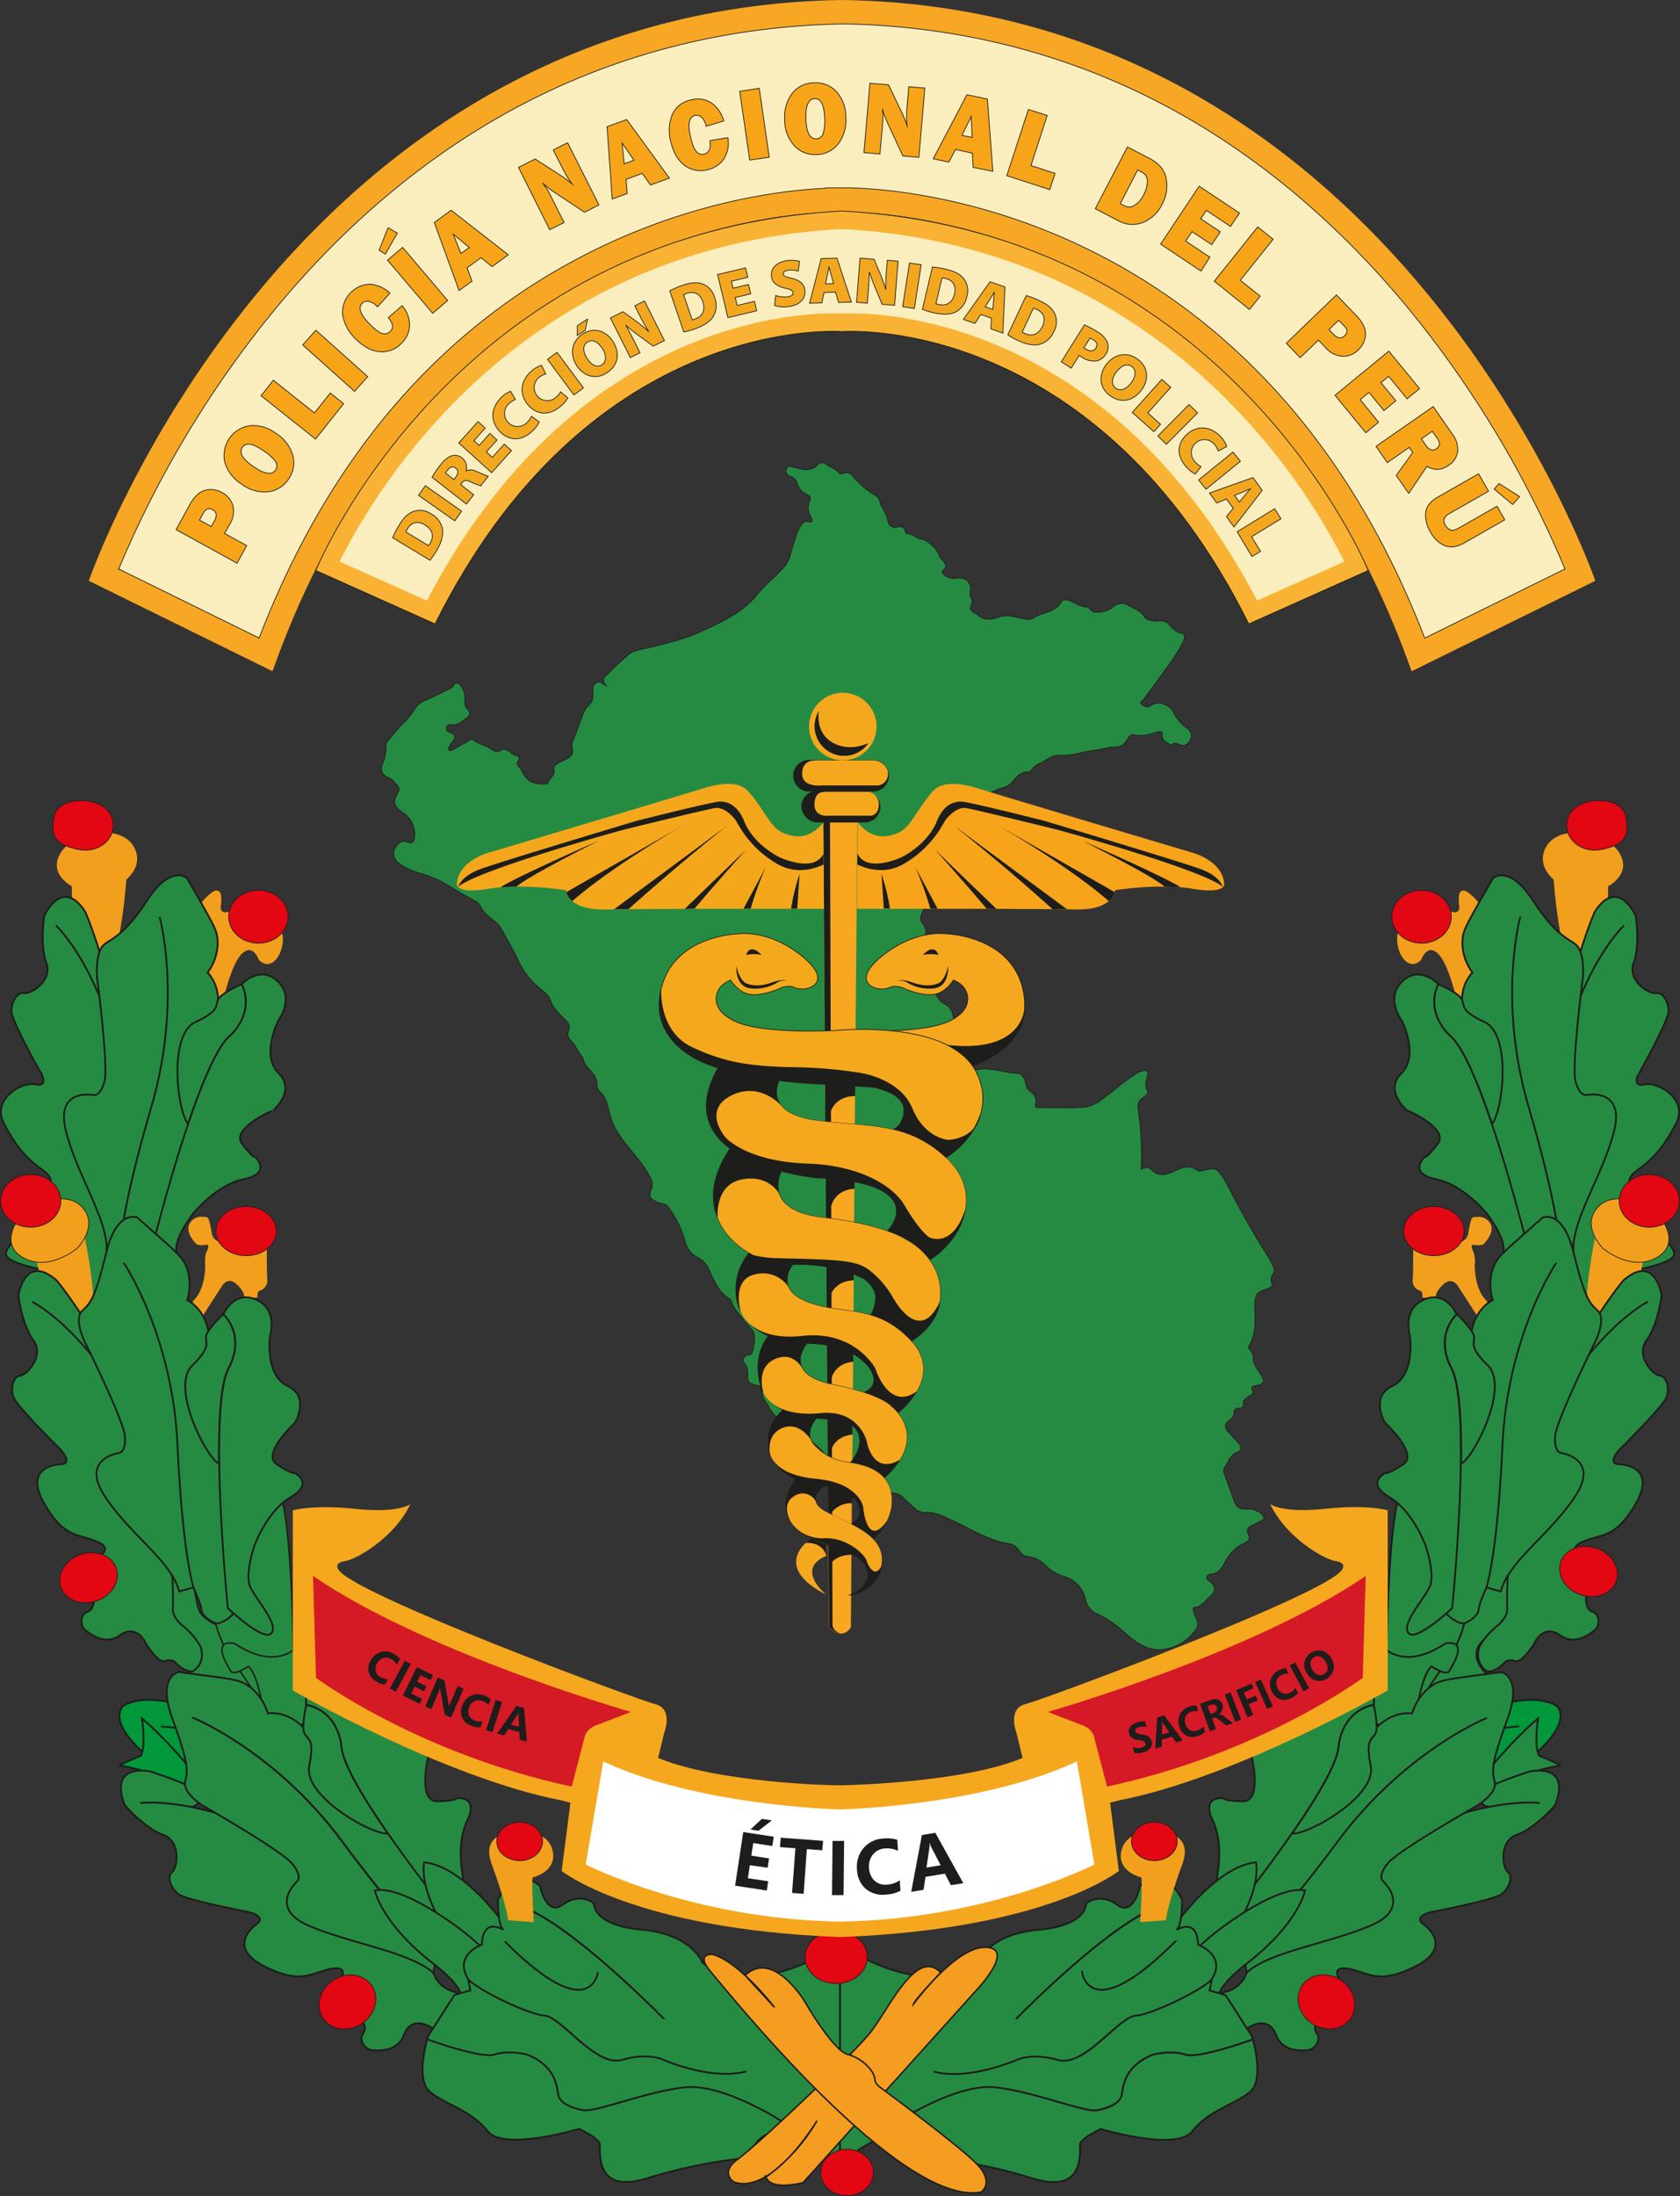 <svg xmlns="http://www.w3.org/2000/svg" viewBox="0 0 562.35 734.67"><rect x="0" y="0" width="562.35" height="734.67" fill="#333333" stroke="none"/><defs><style>.cls-1,.cls-11,.cls-12,.cls-17{fill:#268b42;}.cls-1,.cls-11,.cls-12,.cls-13,.cls-15,.cls-16,.cls-17,.cls-21,.cls-23,.cls-24,.cls-26,.cls-27,.cls-4,.cls-5,.cls-6{stroke:#1d1d1b;stroke-miterlimit:10;}.cls-1,.cls-15,.cls-16,.cls-23,.cls-24,.cls-26,.cls-27,.cls-4,.cls-5,.cls-6{stroke-width:0.25px;}.cls-2{fill:#f7a720;}.cls-3,.cls-6{fill:#1d1d1b;}.cls-4,.cls-7{fill:#f5a71e;}.cls-5{fill:#f4a91c;}.cls-8{fill:#f5a71c;}.cls-9{fill:#f7a41b;}.cls-10{fill:#f4a81d;}.cls-11,.cls-21{stroke-width:0.5px;}.cls-12,.cls-13{stroke-width:0.6px;}.cls-13{fill:#00983a;}.cls-14,.cls-16{fill:#f39f1e;}.cls-15{fill:#e30613;}.cls-17{stroke-width:0.6px;}.cls-18{fill:#d41a24;}.cls-19{fill:#d61927;}.cls-20{fill:#fff;}.cls-21{fill:#f59d21;}.cls-22{fill:#f7a724;}.cls-23,.cls-25{fill:#faeebe;}.cls-24{fill:#f9b233;}.cls-26{fill:#f2a71f;}.cls-27{fill:#f7a418;}</style></defs><g id="Capa_2" data-name="Capa 2"><g id="Capa_1-2" data-name="Capa 1"><path class="cls-1" d="M254.19,463.67c-.64-.19-1.27-.42-1.92-.56-1.36-.28-2-.95-2-2.32.06-1.62.25-3.19-1.05-4.7a1.71,1.71,0,0,1,1.28-2.76c1.37-.24,1.41-1,1.57-1.9.41-2.39,1.2-4.91-.66-7-1.5-1.65-2.89-3.34-4.24-5.08-1-1.23-2-2.4-2.33-4a1.09,1.09,0,0,0-.41-.72c-4-2.29-5.38-6.23-7.07-9.9a8.4,8.4,0,0,0-3.7-4,8.17,8.17,0,0,1-4.38-5.69,36.49,36.49,0,0,0-5.55-11.24c-.87-1.28-2.52-1.1-3.78-1.63-2.3-1-2.87-2-2-4.16a4,4,0,0,0,0-3.48c-1.71-3.66-4.23-6.7-6.86-9.85-3-3.63-6-7.62-7.07-12.37-.58-2.48-1.08-5-3.12-7a3.36,3.36,0,0,1-1.09-2.23c.25-3-2.13-4.78-3.71-6.77-.82-1-.71-2.16-1.46-3.1-1.32-1.66-2.05-3.67-3.65-5.2a2.68,2.68,0,0,1-.69-3.09,3,3,0,0,0-.93-3.6c-2-2-4.06-3.73-5.07-6.63-.78-2.26-3.66-3.9-5.59-5.83a24.66,24.66,0,0,1-4.78-6.66c-2-4.2-4.33-8.29-6.66-12.35a11.45,11.45,0,0,0-2.55-2.32c-1.47-1.28-3.07-2.43-3.84-4.26a4.5,4.5,0,0,0-2.16-2c-3.08-1.72-6.16-3.43-9.12-5.31a36.21,36.21,0,0,0-9.38-3.93,23,23,0,0,1-6.37-3c-2.62-1.75-2.75-4.7-.44-6.79a2.38,2.38,0,0,1,2.6-.59c1.93.61,2.7.08,2.77-1.75a8.73,8.73,0,0,0-3.85-8c-3.42-2.42-3.51-3.45-1.54-7.07.72-1.33-.78-2.34-1.53-3.33a6,6,0,0,0-2.15-1.48c-2.1-1-2.33-2.59-1.65-4.39a15.41,15.41,0,0,0,1.15-6.3,2.1,2.1,0,0,1,.64-1.51c1.73-2,3.36-4.08,5.22-6a19.87,19.87,0,0,0,3.73-4.63,6.62,6.62,0,0,1,3.47-2.81c2.68-1.21,5.31-2.52,7.95-3.79a2.59,2.59,0,0,0,1.39-1c.95-1.87,2-1,2.79,0a6.56,6.56,0,0,1,1.2,4.68,3.31,3.31,0,0,0,.91,3c1.19,1.18.82,2.12-.52,3.11-1.55,1.13-2.94,2.37-5.16,2.06-.59-.08-1.21.08-1.32.82s-.06,1.41.86,1.69c2.57.77,2.05,2.12.8,3.61a5.11,5.11,0,0,0-.71,1.05c-.19.42-.62.91-.14,1.34s1,0,1.4-.23q2.51-1.38,5-2.83c.52-.31,1.18-.78,1.62-.42,1.86,1.54,4.42,1.9,6.31,3.27,1,.71,1.88,1,2.81.38,1.22-.84,2.09-.29,3,.31.66.41,1.23,1.08,2,1.24,1.45.33,1.71.84.92,2s.59,1.86,1,2.73c1.92,4,4,5.12,8.3,4.84.26,0,.71-.18.74-.33.33-1.56,2.54-2.36,2-4.32-.32-1.12.56-1.8,1.5-2.32s1.88-.87,2.77-1.39c1.41-.8,2.48-1.75,1.85-3.54a3.78,3.78,0,0,1,.29-2.64c1-2.46,1.93-4.95,2.83-7.45a10.68,10.68,0,0,1,2.6-4.53c1.26-1.17,1.35-2.74,1.21-4.29-.1-1.24,0-2.45,1.29-3.11s1.94.58,3.2,1.13c-2.22-2.37.1-3.5,1.27-4.74,1.86-2,4-3.78,6-5.63,1.41-1.26,3.34-1.58,5.1-2,6.7-1.53,13.48-3.09,19.58-5.91,6.87-3.18,13.9-6.37,18.74-12.48,2.53-3.2,6-5.77,8.73-8.91,2.09-2.4,2.4-5.32,3.32-8.07.75-2.24,1.24-4.56,2.87-6.49.48-.57.84-.88,1.61-.74,1.67.33,2.08-.05,1.26-1.59a5.68,5.68,0,0,1-.39-5.42c.48-1,.1-1.58-.88-2a5.67,5.67,0,0,1-3.37-3.92,3.13,3.13,0,0,0-2.2-2.17,1.81,1.81,0,0,1-1.27-2.67c.5-1.17,1.68-.57,2.57-.38,1.69.36,3.21,1.17,5.14.64a4.31,4.31,0,0,0,2.43-1.22,2.15,2.15,0,0,1,3.16-.35c1.24.87,2.82,1.27,3.84,2.44a1.54,1.54,0,0,0,1.8.53c2-.81,2.83.47,3.83,1.65a26.28,26.28,0,0,0,6.38,5.38c.78.48,1.71.94,1.84,1.72.43,2.51,2.46,4.43,2.85,6.93a2.44,2.44,0,0,0,3.19,2.25c1.47-.27,2.34,0,2.68,1.41.08.31.37.85.52.84,2-.16,3.07,1.63,4.87,1.82,2,.21,5.37,3.34,5.88,5.29a3.9,3.9,0,0,0,1,1.56c1,1.11,2,2.13.42,3.54-.56.5-.34,1.1.33,1.59a5.38,5.38,0,0,0,4.15,1.08c3.08-.46,5.17,1.59,4.56,4.41a2.84,2.84,0,0,0,.23,2,2.84,2.84,0,0,1,.21,2.44c-1.2,2.31.9,2.45,2.14,3.52,2.2,1.91,4.87,1.42,6.7.74,3.42-1.27,6.22.11,9.26.58a3.33,3.33,0,0,0,2.38-.23c2.9-2.15,7.42-1.78,9.43-5.35.61-1.09,1.76-1,3.12-.48,1.79.75,3.45,1.87,5.48,2.05,1.29.11,1.39,1.63,2.88,1.71a8.59,8.59,0,0,0,6.32-2.11,4.38,4.38,0,0,1,4.63-.27c1.89,1.1,4.16,1.81,5.47,3.83.93,1.43,3.43,1.65,4.65,1.44,2.76-.48,3.58,1.26,4.89,2.5a4.25,4.25,0,0,0,2.48,1.49c1.89.32,1.6,1.73,1,2.94-2.25,4.55-5.37,8.6-8.37,12.73-1.58,2.18-3.24,4.32-4.76,6.53-.35.52-1.77.94-.7,1.78.81.63,1.86,1.22,3,.35a4.68,4.68,0,0,1,4.89-.2,5,5,0,0,1,2.66,2.41,14.43,14.43,0,0,0,4.53,5.35c2.12,1.55,2,3.87-.15,5.4l-.17.14c-1.57,1.24-3.38-1.78-4.91.24-1.33-1-3.34-1.46-3-3.67.15-1.06-.82-1.09-1.54-.87-2.58.75-5,1.69-7.9,1-1.27-.3-2,1.12-2.57,2a4.16,4.16,0,0,1-4.11,2.08c-1.91,0-3.95.79-6,1-4,.4-7.81,2-12,1.72-2.72-.17-4.65,1.72-6.87,2.75a6.62,6.62,0,0,0-3,2.47c-.1.17-.31.46-.42.44-4.4-.63-5,4-8.41,5.09a22.46,22.46,0,0,0-5.87,2.48c-.85.56-1.58,1-1.07,2.13.18.42.31,1.14.07,1.4-1.87,2-1.27,4.35-1.4,6.61a5.91,5.91,0,0,1-2.24,3.91,16.12,16.12,0,0,0-3.11,4,4.43,4.43,0,0,0-.25,4.34c1,2.31,2,4.65.55,7.19a3.83,3.83,0,0,1-3.3,2.11c-5.18.39-10,4.26-11.29,8.75a2.23,2.23,0,0,0,.42,2.48,4.66,4.66,0,0,1,.88,1.66c.73,2,0,3.05-2.23,3.36-2.54.35-3.91,3.45-2.35,5.3a9.78,9.78,0,0,0,3.72,2.6c1.45.61,2.37,1.6,1.26,3.13-.56.76-.32,1.17.41,1.7a6.61,6.61,0,0,1,2.42,4.29c.41,1.83,1,3.79,3.12,4.89a5.18,5.18,0,0,1,3,3.91c.14,1,.39,1.69,1.89,1.77a3.66,3.66,0,0,1,2.95,2.58,10,10,0,0,0,2.41,3.47c2.23,2.15,2,3.85,0,6.48-.93,1.22-2.1,2.29-3.3,3.57a10.87,10.87,0,0,0,4.94.24c4.37-.58,8.38,1.22,12.65,1.37,1.78.06,2.47,1.86,2.83,3.39a4.1,4.1,0,0,0,1.64,2.77,3.77,3.77,0,0,1,1.67,4.07c-.29,1,0,1.2,1,1.2,4.78,0,9.58.18,14.35-.08a11.51,11.51,0,0,0,6.43-2.35c4-2.94,7.67-6.21,11.83-8.94a7.45,7.45,0,0,1,1.8-.79c1.78-.54,2.45,0,2,1.67s-.95,3.09,0,4.79c.55,1-.65,1.83-1.44,2.36A3.48,3.48,0,0,0,381,371a112.76,112.76,0,0,1,1,20.13c1.32-.69,2.51-.81,3.4.16,2.34,2.57,5.09,1.66,7.57.54,2.68-1.21,5.12-2.28,7.88-.27.69.5,1.6.05,2.39-.13,3.36-.78,4.21-.52,5.93,2.18,1.1,1.72,2.06,3.54,3,5.35,3.77,7.29,7.81,14.44,12.28,21.39a23,23,0,0,1,1.82,3.56,2.26,2.26,0,0,1,.1,1.81c-.78,1.24-1.26,2.31-.6,3.81.35.8-.69,1.35-1.63,1.65-3.48,1.1-4,1.9-4.09,5.25-.09,3.73.5,7.5-.76,11.16a10.54,10.54,0,0,1-1,2.29,1.16,1.16,0,0,0,.1,1.67,3.85,3.85,0,0,1,1.09,2.67c0,2.35,1.64,4.07,2.77,6s.91,2.7-1.48,3.24c-1.18.27-2.29.23-1.41,1.95.46.92-1,1.43-1.7,1.94s-1.64,1.08-1.44,2.3c.14.85-.46,1.51-1.48,1.46-1.5-.07-1.74.69-1.71,1.83a2.17,2.17,0,0,1-1.15,1.91c-2.05,1.26-2.2,2.74-.57,4.39,1.11,1.12,2.11,2.34,3.2,3.48,1.24,1.3,1.06,2.52-.55,3.21-2.4,1-2.76,3.3-4.09,5a2.45,2.45,0,0,0,0,2.24c1.07,3,2.17,6,3.24,9,.63,1.74,1.62,2.83,3.91,2.65a7,7,0,0,1,5.19,1.6c1.18,1,1.14,1.87-.41,2.55-.94.42-1.83.94-2.75,1.39-1.39.68-2,1.5-1.15,3s-.47,2.56-1.56,3c-3.19,1.39-5,3.86-6.45,6.55-1,1.88-2.09,3.49-4.61,3.71a1.45,1.45,0,0,0-1.37.93c-.15.6.44,1,.89,1.34,2.28,2,2.35,3.39.07,5.35-1.5,1.29-2.52,3.2-4.9,3.47-.54.06-.68.48-.57.95.06.27.16.53.23.8.52,1.86,2.17,3.58.63,5.67a15.28,15.28,0,0,1-8.8,6.25c-6.79,1.82-11.11-1.79-15.2-5.4a37.35,37.35,0,0,0-8.78-6,6.52,6.52,0,0,1-4.18-5.07,9.94,9.94,0,0,0-6.79-7.4,15.78,15.78,0,0,1-6.73-4,8.8,8.8,0,0,0-5.4-2.71,4.35,4.35,0,0,1-3.22-2,4.91,4.91,0,0,0-3.48-2.4c-7.57-1.21-13.63-5.5-20.36-8.43-2.43-1.06-4.81-2.24-7.66-2a4.52,4.52,0,0,1-3.41-1.36c-1.2-1.05-2.42-2.08-3.51-3.22a5.93,5.93,0,0,0-4.7-2,4.74,4.74,0,0,1-3.42-1.33,33.42,33.42,0,0,0-8.52-5c-3.13-1.37-6-3.11-9-4.71-1.09-.59-.89-1.61-1.46-2.35-1.88-2.47-4.78-4-6.62-6.46-1.39-1.86-3.87-2.58-6-3.59a11.68,11.68,0,0,1-5.61-5.17c-.72-1.42-2-2.64-2.21-4.27C254.71,465.6,255.18,464.41,254.19,463.67Z"/><path class="cls-2" d="M275.79,304l.4,55.91.12,17.11.1,13.91.12,17.11.1,13.55.12,17.1.07,10.09.12,17.1.05,7.28.13,17.11,0,5.87.08,11.73h0l0,5.51.08,10.7s0,0,0,0l.14,20.28a6.92,6.92,0,0,0,3.77,2.14h0c1.2.12,2.5-.36,3.63-2.14l.18-24.18.05-6.81.08-10.44.06-6.81L285.4,480l.05-6.85.13-17.53.05-6.85.16-20.38,0-6.81.18-23.83.05-6.83.19-24.2.05-6.82L287,275H275.59v.13"/><path class="cls-3" d="M286.31,359.86l-.05,6.82c-2.73,0-9.11.95-9,10.29h-.94l-.12-17.11Zm-9.9,31,.12,17.11h1.1c-.1-8.69,5.42-10.13,8.39-10.28l.05-6.83Zm.22,30.66.12,17.1h.35c-.1-9,5.82-10.22,8.69-10.29l0-6.81Zm.19,27.19.12,17.1h.67c-.09-8.3,4.93-10,8-10.25l.05-6.85Zm.17,24.38.13,17.11h.24c-.09-8.36,5-10,8-10.26l.05-6.85Zm.17,23,.08,11.73a8.26,8.26,0,0,1,8-4.92l.06-6.81Zm.12,17.25.08,10.7c2.07-3.52,5.88-3.92,7.73-3.89l.05-6.81Z"/><path class="cls-3" d="M281.27,546.47a6.92,6.92,0,0,1-3.77-2.14L275.59,275h2.24l.84,268.6C278.67,543.63,278.69,545.55,281.27,546.47Z"/><path class="cls-4" d="M326.22,356.22a139.07,139.07,0,0,1-37.9,6.46V344.89c2.61.06,6.18.09,10-.05l1.38-.06c6.41-.29,13.3-1.07,17.51-2.92,9.57-4.21,6.12-10.34,6.12-10.34s-.76-2.3-4.21-3.64c0,0-2.49,4.22-6.51,4.79s-9.48-1.77-9.48-1.77-2.82-1.63-5.27-.57a6.86,6.86,0,0,1-5.36,0s-7.47-2.45,3.26-10.87,20.3-7.09,20.3-7.09,22.4.2,26.42,19S326.22,356.22,326.22,356.22Z"/><path class="cls-5" d="M244.57,327.89s2.49,4.21,6.51,4.78,9.48-1.77,9.48-1.77,2.82-1.63,5.26-.57a6.85,6.85,0,0,0,5.36,0s7.47-2.44-3.25-10.87-20.3-7.08-20.3-7.08-22.4.19-26.43,18.95,16.28,24.9,16.28,24.9a139.84,139.84,0,0,0,43.09,6.51c24.12-.19,22,9.26,22,9.26s1,3.57-3.45,5.86c0,0,11.87,3.45,17.43,9.39,0,0,19.15-11.87,9.95-29.11s-46.91-13.4-46.91-13.4-23.55,1.34-33.13-2.88-6.13-10.34-6.13-10.34S241.12,329.23,244.57,327.89Z"/><path class="cls-3" d="M254.91,319.46s-3.64-4.21-5.17,0A13.05,13.05,0,0,1,254.91,319.46Z"/><path class="cls-3" d="M246.48,323.19s-.53,6.85,4.74,7.47a14.21,14.21,0,0,0,9.1-2.06,4,4,0,0,1,3.06-.43s-1-.93-5.17.58c-4.88,1.77-8,.38-8,.38S247.77,328.84,246.48,323.19Z"/><path class="cls-3" d="M308.94,319.46s3.64-4.21,5.17,0A13.07,13.07,0,0,0,308.94,319.46Z"/><path class="cls-3" d="M317.37,323.19s.52,6.85-4.74,7.47a14.21,14.21,0,0,1-9.1-2.06,4,4,0,0,0-3.06-.43s1-.93,5.17.58c4.88,1.77,8,.38,8,.38S316.07,328.84,317.37,323.19Z"/><path class="cls-6" d="M323.11,404.57a22,22,0,0,1-3.35,8.53s-3.71,5.61-8.56,8.3c0,0-5.87-7-14.17-9.58,0,0,8.3-8.3-2.42-13.79-6.56-3.35-18.51-3.93-20.42-3.95a5.65,5.65,0,0,1-.58,0c-4.44-.52-50.75-6-33.21-36.89a136.38,136.38,0,0,0,20.41,4.29s-2.36,4.46.63,8.31l.1.12c1.71,2.14,5.1,4.07,11.49,4.93,18,2.42,30.39.38,43.54,12.45C323.09,393.23,323.92,399.64,323.11,404.57ZM303.57,414.9s-6.92-5.12-28-7.55c-10-1.14-13.66-4.66-14.77-8.05h0a10.35,10.35,0,0,1,.7-7.38,51.3,51.3,0,0,1-17.3-7.41c-6,9-6.45,16.74-4,22.92h0c2.23,5.55,6.85,9.81,12,12.47a27,27,0,0,0,13.09,3.15c14.3-.63,23.88,4.73,23.88,4.73s3.7,2.42,3.95,6a11.11,11.11,0,0,1-2,6.64,24.26,24.26,0,0,1,13.92,8.29c8.42-5.49,9.32-11.87,9.32-11.87.08-.43.15-.86.2-1.27h0C316.55,421.27,303.57,414.9,303.57,414.9Zm1.51,33.81c-11.71-12.78-23.24-8.55-34.86-13.14-3.73-1.48-5.56-3.3-6.33-5.09l0-.05c-1.59-3.76,1.5-7.38,1.5-7.38a23.48,23.48,0,0,1-14.56-3.95,18.87,18.87,0,0,0-4.07,16.21,14.23,14.23,0,0,0,1.16,3.25h0a15.83,15.83,0,0,0,3.91,5c4.47,3.88,11,5.72,16.76,5.8,8.93.13,13.14,1.66,13.14,1.66s7.54,2.81,10.09,7.92-2.55,6.89-2.55,6.89a20.57,20.57,0,0,1,11.23,6.89,27.49,27.49,0,0,0,6.33-7.23C309.44,461,310.72,454.88,305.08,448.71Zm-6.53,22s-2.54-4-19.9-7.54c-6.41-1.32-9.25-3.53-10.29-5.81,0,0,0,0,0,0-1.76-3.88,1.74-7.93,1.74-7.93-10.71-.35-12.89-2.47-12.89-2.47s-5.62,6-2.56,16.86a10.28,10.28,0,0,0,1,2.37h0c5,8.47,21.15,8.48,21.15,8.48s7.32-.89,10.13,4.08-2.17,10.47-2.17,10.47A17.89,17.89,0,0,1,296,494.42a28.05,28.05,0,0,0,5.24-6.09h0C307.81,477.72,298.55,470.68,298.55,470.68Zm-14.22,18.63c-4.48-.72-7.91-1.85-11.74-5.87a5.4,5.4,0,0,1-1.25-2h0c-1.25-3.51,1.9-7,1.9-7a28,28,0,0,1-11.09-2.81c-6.68,5.91-4.74,13.12-4.74,13.12a6.56,6.56,0,0,0,.3,1.12.28.28,0,0,1,0,.06,13.21,13.21,0,0,0,1.74,3.37c1.92,2.69,5.57,5.8,12.43,6.94,13.09,2.17,15.77,5.75,16,8.94s-3.14,4.91-3.14,4.91c5.24,1.54,6.9,5,6.9,5a15.39,15.39,0,0,0,5.16-6.18h0a19.16,19.16,0,0,0,1.47-4.21C300.16,491.86,288.81,490,284.33,489.31Zm-17.89,5.36c-4.39,6.44-4,11.14-1.63,14.52a.73.73,0,0,1,.09.13,13.53,13.53,0,0,0,2.6,2.69l.15.12c4.79,3.72,11.62,5,11.62,5s10.1,2.87,11.19,8.42c1.05,5.39-5.94,8-5.94,8s8.86-.94,10.48-9.45h0c.07-.37.13-.75.17-1.14,1-9.57-11.1-13-18.7-17.17-2.28-1.24-3.25-2.52-3.49-3.71h0c-.57-2.77,2.82-5,2.82-5M259.15,361.24c4.47.78,33.39,2.47,33.39,2.47s10.24,2,10.08,7.45-3.48,6.7-3.48,6.7a36.52,36.52,0,0,1,17.43,9.39A27.3,27.3,0,0,0,328,373.47c-1.8,7.86-10.6,8-10.6,8s-7.9-.48-12.11-10.62S287.65,359,287.65,359a152.26,152.26,0,0,0-22.31-1.85c-14.17-.33-22.69-1.5-33.8-6.76s-10.34-19.06-10.34-19.06C215.84,357.47,254.67,360.47,259.15,361.24ZM343,337.49s-.46,15-25.59,12.25c0,0,5.62,2.88,8.12,6.72C325.5,356.46,342.37,351.43,343,337.49Z"/><path class="cls-7" d="M276.53,533.47c-14.4-7.41-10-14.3-6.83-17.3h0a13.65,13.65,0,0,1,2-1.59c.08.46,4.85,1.83,4.85,1.83v4.12C266.23,524.88,276.11,533.13,276.53,533.47Zm40-146.22c-13.15-12.07-25.54-10-43.54-12.45-6.39-.86-9.78-2.79-11.49-4.93l-.1-.12c-.89-1-7.75-7.72-16.62-3.25-9.85,5-2,13.92-2,13.92s6.83,8.17,27.57,8.85c16.88.56,28.41,7.09,32.49,14.06,5.05,8.62,8.17,10.6,8.17,10.6s7.79,4,12.1-9.36C323.92,399.64,323.09,393.23,316.57,387.25Zm-13,27.65s-6.92-5.12-28-7.55c-10-1.14-13.66-4.66-14.77-8.05h0c-.18-.34-3.68-6.5-12.54-4.7-9.11,1.84-8,12.83-8,12.83h0c2.23,5.55,6.85,9.81,12,12.47a34.12,34.12,0,0,0,7.6,1c19.79.52,26.17.52,30.77,3.71a31.94,31.94,0,0,1,7.86,8.68s8.9,17.59,16.09,2.3h0C316.55,421.27,303.57,414.9,303.57,414.9Zm1.51,33.81c-11.71-12.78-23.24-8.55-34.86-13.14-3.73-1.48-5.56-3.3-6.33-5.09l0-.05a10.3,10.3,0,0,0-11.26-4.06c-7.34,1.69-5,11.11-4.71,12.19h0l0,.09a11.19,11.19,0,0,0,3.88,4.89c3,2.29,8.19,4.32,16.88,3.37C286.18,445,293,457.78,293,457.78s4.36,14.51,13.86,7.7C309.44,461,310.72,454.88,305.08,448.71Zm-6.53,22s-2.54-4-19.9-7.54c-6.41-1.32-9.25-3.53-10.29-5.81,0,0,0,0,0,0-1-1.53-3.92-5.05-9.11-2.61-6.51,3.07-3.58,11.44-3.58,11.44s3.32,8.1,19.15,6.56c12.71-1.23,15.32,9.32,15.32,9.32s1.82,11.69,11.11,6.3h0C307.81,477.72,298.55,470.68,298.55,470.68Zm-14.22,18.63c-4.48-.72-7.91-1.85-11.74-5.87a5.4,5.4,0,0,1-1.25-2h0s-3.69-5.92-9.24-3.81c-5.24,2-4.49,7.56-4.39,8.2a.28.28,0,0,1,0,.06,7,7,0,0,0,1.74,3.37c1.86,2.16,5.7,4.68,13.55,5.41C287.46,496,288.9,504,288.9,504s1.13,14.34,7.93,4.89h0a19.16,19.16,0,0,0,1.47-4.21C300.16,491.86,288.81,490,284.33,489.31Zm-7.85,16.4c-2.28-1.24-3.25-2.52-3.49-3.71h0a5,5,0,0,0-7.17-1.48c-4.6,2.78-1.07,8.57-1.07,8.57l.06.11a.73.73,0,0,1,.09.13,11.79,11.79,0,0,0,2.6,2.69l.15.12a13,13,0,0,0,8.32,2.44c7.95-.27,13.5,5.67,14,7.2s2.65,6.51,5.05,2.26h0c.07-.37.13-.75.17-1.14C296.2,513.31,284.08,509.86,276.48,505.71Z"/><path class="cls-3" d="M276.54,516.4v4.12s-.67-4.6-6.84-4.35h0a13.65,13.65,0,0,1,2-1.59C271.77,515,276.54,516.4,276.54,516.4Z"/><path class="cls-8" d="M275.66,285.5l-.07-10.4s-3.79,5.53-9.77,4.58-7.08-3.4-11.3-9.63-5.55-6.51-5.55-6.51-3.35-3-13.6.2-71.23,21.35-71.23,21.35-10.44,2.49-11.2,10.43c0,0-1,3.74,10.53,1.82,1.31-.22,2.65-.38,4-.5,1.79-.15,3.6-.22,5.38-.23h0a108.59,108.59,0,0,1,16.64,1.21,2.83,2.83,0,0,0,.11.66,5.79,5.79,0,0,0,2,3c1.78,1.53,5.09,2.91,11.24,2.78l2.73-.05,4.84-.06c5,0,11.51-.07,18.43-.1h4.25l15.8,0h2.41l13.52,0h11l-.1-14.74"/><path class="cls-3" d="M275.69,289.21c-1.65.84-8.5,3.82-15.33-.1a35.11,35.11,0,0,1-12.06-11.3l-2.2-3.64s-3.35-4.4-6.8-3.83-30.73,7.28-30.73,7.28-47.88,13.12-55.15,19c0,0,.86-3.45,7.27-5.84s52.47-16.19,52.47-16.19,24.89-6.31,27.67-6.41,6.13,1.24,8.24,6.51c3.17,7.94,11.77,12.06,11.77,12.06s11.67,5.57,14.82-1.21Z"/><path class="cls-3" d="M200.34,281.3c-20.36,10.28-26,14-27.47,15.31h0c-1.78,0-3.59.08-5.38.23C173.3,293.14,198.67,282,200.34,281.3Z"/><path class="cls-3" d="M229.91,275.4c-22.72,13.19-34.12,22.37-38.33,26.06a5.79,5.79,0,0,1-2-3Z"/><path class="cls-3" d="M243.32,276.28C228.7,287.9,216,299.15,210.39,304.13l-4.84.06Z"/><path class="cls-3" d="M256.34,290.07A114.09,114.09,0,0,0,251.28,304h-2.41Z"/><path class="cls-3" d="M267.64,292.36,266.87,304H264.8A70.82,70.82,0,0,1,267.64,292.36Z"/><path class="cls-3" d="M249.74,284.23S238.92,296.32,232.47,304l-3.29.07S248.68,285.28,249.74,284.23Z"/><path class="cls-9" d="M287.05,285.5l.07-10.4s3.79,5.53,9.77,4.58,7.08-3.4,11.3-9.63,5.55-6.51,5.55-6.51,3.35-3,13.6.2,71.23,21.35,71.23,21.35,10.44,2.49,11.2,10.43c0,0,1,3.74-10.53,1.82-1.31-.22-2.65-.38-4-.5-1.79-.15-3.6-.22-5.38-.23h0a108.59,108.59,0,0,0-16.64,1.21,2.83,2.83,0,0,1-.11.66,5.79,5.79,0,0,1-2,3c-1.78,1.53-5.09,2.91-11.24,2.78l-2.73-.05-4.84-.06c-5,0-11.51-.07-18.43-.1h-4.25l-15.8,0h-2.41l-13.52,0h-11l.1-14.74"/><path class="cls-3" d="M287,289.21c1.65.84,8.5,3.82,15.33-.1a35.11,35.11,0,0,0,12.06-11.3l2.2-3.64s3.35-4.4,6.8-3.83,30.73,7.28,30.73,7.28,47.88,13.12,55.15,19c0,0-.86-3.45-7.27-5.84s-52.47-16.19-52.47-16.19-24.89-6.31-27.67-6.41-6.13,1.24-8.24,6.51c-3.17,7.94-11.77,12.06-11.77,12.06s-11.67,5.57-14.82-1.21Z"/><path class="cls-3" d="M362.37,281.3c20.36,10.28,26,14,27.47,15.31h0c1.78,0,3.59.08,5.38.23C389.41,293.14,364,282,362.37,281.3Z"/><path class="cls-3" d="M332.8,275.4c22.72,13.19,34.12,22.37,38.33,26.06a5.79,5.79,0,0,0,2-3Z"/><path class="cls-3" d="M319.39,276.28c14.62,11.62,27.37,22.87,32.93,27.85l4.84.06Z"/><path class="cls-3" d="M306.37,290.07A114.09,114.09,0,0,1,311.43,304h2.41Z"/><path class="cls-3" d="M295.07,292.36l.77,11.59h2.07A70.82,70.82,0,0,0,295.07,292.36Z"/><path class="cls-3" d="M313,284.23s10.81,12.09,17.26,19.78l3.29.07S314,285.28,313,284.23Z"/><rect class="cls-6" x="268.35" y="264.69" width="26.23" height="10.34" rx="5.17"/><path class="cls-6" d="M297.42,259.52a5.17,5.17,0,0,1-5.17,5.17H270.8a5.17,5.17,0,0,1,0-10.34h21.45a5.17,5.17,0,0,1,5,3.8A4.73,4.73,0,0,1,297.42,259.52Z"/><circle class="cls-10" cx="282.11" cy="243.06" r="11.3"/><path class="cls-3" d="M290.62,248.66a9.86,9.86,0,0,1-17.91-5.7,9.7,9.7,0,0,1,1.28-4.85l.06,0s-1.34,6.89,4.6,10.34C284.17,251.62,289.84,249,290.62,248.66Z"/><path class="cls-7" d="M297.23,258.15c0,.3,0,.6,0,.89a3.79,3.79,0,0,1-3.44,3.74H274.92s-6.42.67-6.42-3.93,3.93-4.4,3.93-4.4l.73-.1h19.09A5.17,5.17,0,0,1,297.23,258.15Z"/><path class="cls-7" d="M294.16,268.5c0,.28,0,.57,0,.84-.06,3.28-2.58,3.56-2.58,3.56H277.43s-4.81.63-4.81-3.74,2.94-4.18,2.94-4.18l.55-.1h14.32C292.21,264.88,293.71,266.41,294.16,268.5Z"/><path class="cls-3" d="M290.62,248.66a9.86,9.86,0,0,1-17.91-5.7,9.7,9.7,0,0,1,1.28-4.85l.06,0s-1.34,6.89,4.6,10.34C284.17,251.62,289.84,249,290.62,248.66Z"/><path class="cls-11" d="M77.57,545.61s-9.58-2.68-11.11-7.28-3.26-23-5.94-22.21S51.14,525.5,50,528.18s5.94,13.6,13.79,20.49S58,564,58,564l32.75,8S93.65,555.57,77.57,545.61Z"/><path class="cls-11" d="M482.78,545.61s9.57-2.68,11.11-7.28,3.25-23,5.93-22.21,9.38,9.38,10.53,12.06-5.93,13.6-13.78,20.49S502.31,564,502.31,564l-32.74,8S466.69,555.57,482.78,545.61Z"/><path class="cls-12" d="M470.89,496.21s33.19,22.72,15.44,56.55c0,0-18.89,26.68-17.87,30.25l-4.4.71S462.78,498.31,470.89,496.21Z"/><path class="cls-12" d="M460.8,548.67s6.89,11.88,23,1.15c0,0,8.42-2.3,1.53,8.81,0,0-.25,2.68-6.13-1.15,0,0-2.68,1.41-4.72,13.28-1.93,11.22-18.26,4.72-18.26,4.72S463.1,557.1,460.8,548.67Z"/><path class="cls-13" d="M521.12,570.69c-11.87-7.08-36.19,6.71-36.19,6.71,1.93-.6,3.81,1.85,5.44,5.3,6.15-4.73,18.11-5.11,18.11-5.11s-12,.38-18.11,5.11c3.08,6.49,5.28,16.53,5.28,16.53C530.89,578.93,521.12,570.69,521.12,570.69Z"/><path class="cls-12" d="M514.8,574.91s-1.34,9.38.38,12.44c0,0,8.44,3.41,6.9,3.45-6.51.19-32.17,9.77-34.09,14S498.52,588.89,514.8,574.91Z"/><path class="cls-12" d="M502.66,633.63c2.55-2,3.92-5.82,2.09-7.29s-3.14-10.34,3-12.53c5.32-1.89,10.91-7.8,12.34-9.38a3.17,3.17,0,0,0,.59-.94c1-2.45,4.35-12.4-7.94-11a3.09,3.09,0,0,0-.59.12,153.42,153.42,0,0,0-14.94,5.64,3.22,3.22,0,0,0,1.86,6.12c10.43-2,16.3-1.18,16.3-1.18s-21.85-2.91-56.19,16.59a2.92,2.92,0,0,0-.32.21c-14.45,10.43-30,22.53-41.81,40.46a11.37,11.37,0,0,0-.48,1.19,10,10,0,0,1-5.35,4.41,79.35,79.35,0,0,1-8.23,2.29,3.15,3.15,0,0,0-1.42.72,6.77,6.77,0,0,0-2.39,6.27,3.25,3.25,0,0,0,2.44,2.61,10.31,10.31,0,0,0,4.38,0,3.17,3.17,0,0,1,2.46.55,7.66,7.66,0,0,1,1.18,1.1c1.29,1.5,6.95-.74,8.2-1.26a2.41,2.41,0,0,0,.42-.22c1.07-.64,6.53-3.54,8.89,2.7,2.11,5.61,8.49,5.33,10.86,5a3.07,3.07,0,0,0,1.68-.75c1-.92,2.55-2.81.92-5.07-2.16-3,4.18-8.52,5-9.2a1.29,1.29,0,0,0,.17-.16c.69-.68,5.11-5.16,3.62-6.81s-4-6.11,1.65-5.24c6.81,1.06,10.06,5.72,22.87-.81,10.73-5.46,5.9-11.54,2.45-14.1-3.18-2.35,1.81-3.8,2.61-4l.21,0C480.77,639.31,500.22,635.59,502.66,633.63Z"/><path class="cls-12" d="M494.06,604.28s7.31-4.24,6.25-8.24-.88-6.71,4.32-21.06-2.2-15.58-2.2-15.58c-19.15,2.61-20.33,2.28-24.35,5.45a17.7,17.7,0,0,0-5.39,8.35c-9.29-.85-14.58,8-14.58,8-30.17,13-57.18,65.36-58,69s1.53,7.84,2.66,8.61,5.89.67,6.87-.78,6.62-4.94,6.62-4.94,9.17-7,31.64-37.21,49.82-41.17,49.82-41.17-27.35,11-49.82,41.17-31.64,37.21-31.64,37.21l1,6.82c8-7.05,27-9.61,41.38-15.65s4.23-15,4.23-15-1.83-1.47,1.54-5.77S494.06,604.28,494.06,604.28Z"/><path class="cls-12" d="M458.82,590.65c-2.11-10.12,1.28-8.53,1.84-11.45s-.84-8.87-.84-8.87c-11,2.33-11.74,13.71-11.74,13.71-.34,5.72-7.22,17.26-15.54,29.25a.84.84,0,0,0,.39.1C438.55,613.42,460.93,600.77,458.82,590.65Z"/><path class="cls-12" d="M448.08,584s.77-11.38,11.74-13.71c0,0,1.63-8.93-6.51-10.34s-10.85,7.73-10.85,7.73-5.9,12-14.39,10.67-9.13,8.9-9.13,8.9,3.75,15.37-2.81,15.34-6.56-1-6.56-1-7.7-1.12-3.56,7.62.9,21,.9,21-2.64,9.5-6.47,11.94-15.3,5-14.89,9.08,17.08,1.16,17.08,1.16,16.75-20.15,29.91-39.15C440.86,601.3,447.74,589.76,448.08,584Z"/><path class="cls-14" d="M519.6,287.59s.76,18.92,4.39,32l14-3s.22-22.31.51-23.41C539.31,290.26,519.6,287.59,519.6,287.59Z"/><path class="cls-14" d="M532.78,278.93s-11.65-2.64-15.41,4.7,5.06,12.45,5.06,12.45,11.29,5.55,18.52-1.58S537.05,279.2,532.78,278.93Z"/><path class="cls-15" d="M544.26,273.2c1.66,8.25-2.36,9.61-7.77,10.9s-10.73-1.5-11.85-6.23,2-8.84,7.78-9.82C537.24,267.22,543.3,268.43,544.26,273.2Z"/><path class="cls-14" d="M475.74,321.09s1.82-5.56,5.55-2.11,6.41,16,6.41,16l4.79.77,2.3-34s-3.45-4-5-3.83-1.72,2-1.34,5.17-3,1.82-3,1.82-15.32.38-17.33,6.32S471,326,475.74,321.09Z"/><ellipse class="cls-15" cx="475.83" cy="306.68" rx="9.96" ry="8.86"/><path class="cls-12" d="M558.51,338.43c.07-3.21-1.9-6.63-4.17-6.18s-9.76-4.17-7.5-10.2.66-15.73.66-15.73-6-13.22-13.71-1.24c0,0-10.72,24.26-13.17,57.48,7-38.3,23-52.94,23-52.94s-16,14.64-23,52.94c-1.3,17.62-.27,37.77,5.93,58.16,0,0,1.58,2.73-1.38,7a24.91,24.91,0,0,0-3.81,8.26s-.73,5.79,4.9,7.36c0,0,2.69-.37,4.94-5a4.89,4.89,0,0,1,3.13-.9c2.19,0,4.31-7.21,4.31-7.21s.5-4,7.67-5.19c15.79-2.72,14.06-5.78,14.06-5.78s-.38-4-6.16-4.86c-3.83-.56-3.77-9.68-3.77-9.68s-.48-7.23-2.85-7.15-3.39,2.61-2.15-2.82c1-4.22,7.9-3.56,15.7-19.15,4-8.05-6.43-13.81-10.53-12.83s-2.46-2.81-2.46-2.81S558.43,341.64,558.51,338.43Z"/><path class="cls-12" d="M529.85,327s.69-7.6-2-10.63c-2-2.19-6.5-2.44-14.66-15s-13.51-7.51-13.51-7.51c-9.3,16.55-10.27,17.29-10.16,22.31a17.32,17.32,0,0,0,3.35,9.18c-6.18,6.77-2.34,16.19-2.34,16.19-7.66,31.37,17.33,83.53,19.71,86.36s7.06,3.45,8.32,3,4-4.21,3.47-5.84,0-8.12,0-8.12,0-11.32-10.41-46.84-2.73-63.43-2.73-63.43-7.63,27.92,2.73,63.43S522.05,417,522.05,417l4.62,1.88c-.76-10.47,9.76-25.44,13.57-40.31S531,366.32,531,366.32s-2.24.57-3.62-4.63S529.85,327,529.85,327Z"/><path class="cls-12" d="M496.86,341.89c-9.22-4.26-6-6-7.95-8.16s-7.49-4.53-7.49-4.53c-4.59,10,3.94,17.29,3.94,17.29,4.31,3.61,9.38,15.8,14,29.38a.68.68,0,0,0,.3-.24C503,371.21,506.08,346.15,496.86,341.89Z"/><path class="cls-12" d="M485.36,346.49s-8.53-7.28-3.94-17.29c0,0-6.09-6.52-12-.92s-.25,13.08-.25,13.08,6,11.69,0,17.61,1.67,12.4,1.67,12.4,14.32,6.05,10.45,11.21-4.6,4.6-4.6,4.6-5.4,5.42,3.92,7.28S497.7,406,497.7,406s5.95,7.65,5.62,12.09-5,15-1.56,17.07,10.92-12.79,10.92-12.79-6.08-25-13.35-46.53C494.74,362.29,489.67,350.1,485.36,346.49Z"/><path class="cls-14" d="M496.8,416s-.57,1-3.83.38c0,0-.86.29.1,2.11a9.86,9.86,0,0,1,.57,4.79s-.19,7.75,3.83,11.77c0,0,3.73,5.08-2.39,6.13l-6.8-10.53s-2-4-5.27-.86-2.29,4.69-2.29,4.69l-4.6-.38s.29-2-.77-2.3a3.42,3.42,0,0,1-2.49-3.45c.2-1.91.2-13.11.2-13.11s17.23,4,18.38-2.49,1.15-5.37,3.35-5.65S502.45,409.84,496.8,416Z"/><ellipse class="cls-15" cx="479.95" cy="411.85" rx="10.15" ry="8.23"/><path class="cls-14" d="M534.84,410s-4.34,17.62-3.83,31.15l15.07,1.28s4.59-26,5.61-26.55S534.84,410,534.84,410Z"/><path class="cls-16" d="M550.67,403.14s-10.72-5.36-16.08,1,2,13.53,2,13.53,9.7,8.17,18.38,2.81S554.76,404.42,550.67,403.14Z"/><ellipse class="cls-15" cx="552.08" cy="401.74" rx="10.09" ry="8.81"/><path class="cls-12" d="M557.89,467.29c1-3.06,0-6.89-2.3-7.08s-8.24-6.71-4.41-11.88,5-14.93,5-14.93-2.1-14.37-12.83-5c0,0-17,20.35-28.52,51.61,17.3-34.88,36.76-44.53,36.76-44.53s-19.46,9.65-36.76,44.53c-6.11,16.58-10.68,36.23-10.35,57.54,0,0,.77,3.06-3.26,6.32a24.74,24.74,0,0,0-5.93,6.89s-2.3,5.36,2.68,8.43c0,0,2.68.38,6.13-3.45a4.82,4.82,0,0,1,3.25,0c2.11.57,6.13-5.75,6.13-5.75s2.87-7.08,8.81-2.87,12.25-2.49,12.25-2.49,1.92-4.21-1.72-5.55-1-10.34-1-10.34,1.53-7.09-.76-7.66-6.58-2.8-1.54-5.17c6.13-2.87,11.33-.86,18.2-13.21,5.74-10.34-1.54-12.64-5.75-12.83s0-4.79,0-4.79S556.93,470.35,557.89,467.29Z"/><path class="cls-12" d="M534.14,448.52s3.64-7.46.58-10.14-4.41-5-8.05-19.54-10.34-11.49-10.34-11.49c-14.17,12.64-15.32,13-16.85,17.81a17.39,17.39,0,0,0,.19,9.77c-8,4.4-7.47,14.55-7.47,14.55-17.42,27.19-10.72,84.64-9.38,88.09s5.55,5.55,6.9,5.55,5.17-2.68,5.17-4.4,2.68-7.66,2.68-7.66,3.63-10.73,5.36-47.68,18-60.9,18-60.9-16.28,23.94-18,60.9-5.36,47.68-5.36,47.68l4.78,1.34c2.68-10.15,16.47-19,24.9-31.79s-4.79-14.55-4.79-14.55-2.3-.2-1.92-5.56S534.14,448.52,534.14,448.52Z"/><path class="cls-12" d="M498,456.76c-7.28-7.09-3.64-7.66-4.79-10.34s-5.55-6.77-5.55-6.77c-7.66,7.92-2,17.62-2,17.62,2.86,4.84,3.58,18,3.4,32.36a.75.75,0,0,0,.36-.13C493.93,486.44,505.23,463.84,498,456.76Z"/><path class="cls-12" d="M485.57,457.27s-5.62-9.7,2-17.62c0,0-3.58-8.17-11-4.85s-4.6,12.26-4.6,12.26,1.79,13-5.87,16.59-2.55,12.26-2.55,12.26,11.49,10.47,6.13,14-5.88,2.81-5.88,2.81-6.89,3.32,1.28,8.17,12.26,16.59,12.26,16.59,3.06,9.2,1.27,13.28-9.7,12.51-7.15,15.58S486.08,538,486.08,538s2.59-25.61,2.89-48.32C489.15,475.29,488.43,462.11,485.57,457.27Z"/><path class="cls-12" d="M420.4,623s4,14.75-22.22,40.6l-8-15.13S405.27,624.69,420.4,623Z"/><path class="cls-12" d="M436.86,632.45s-2.1,11-19.67,24.56c-14.38,11.08-8.47,14.89-8.47,14.89s-11.69-13.79-9.58-18S426.52,630.15,436.86,632.45Z"/><path class="cls-11" d="M91.46,496.21S58.27,518.93,76,552.76c0,0,18.9,26.68,17.88,30.25l4.4.71S99.57,498.31,91.46,496.21Z"/><path class="cls-11" d="M101.54,548.67s-6.89,11.88-23,1.15c0,0-8.43-2.3-1.54,8.81,0,0,.26,2.68,6.13-1.15,0,0,2.68,1.41,4.73,13.28,1.93,11.22,18.25,4.72,18.25,4.72S99.25,557.1,101.54,548.67Z"/><path class="cls-13" d="M41.23,570.69c11.87-7.08,36.19,6.71,36.19,6.71-1.93-.6-3.81,1.85-5.45,5.3-6.15-4.73-18.11-5.11-18.11-5.11s12,.38,18.11,5.11c-3.07,6.49-5.28,16.53-5.28,16.53C31.46,578.93,41.23,570.69,41.23,570.69Z"/><path class="cls-13" d="M47.54,574.91s1.35,9.38-.38,12.44c0,0-8.43,3.41-6.89,3.45,6.51.19,32.17,9.77,34.08,14S63.82,588.89,47.54,574.91Z"/><path class="cls-17" d="M59.68,633.63c-2.55-2-3.92-5.82-2.09-7.29s3.14-10.34-3-12.53c-5.33-1.89-10.92-7.8-12.35-9.38a3.14,3.14,0,0,1-.58-.94c-1-2.45-4.36-12.4,7.93-11a2.94,2.94,0,0,1,.59.12,152.07,152.07,0,0,1,14.95,5.64,3.22,3.22,0,0,1-1.86,6.12c-10.43-2-16.3-1.18-16.3-1.18s21.84-2.91,56.18,16.59a2.2,2.2,0,0,1,.32.21c14.45,10.43,30,22.53,41.81,40.46a8.22,8.22,0,0,1,.48,1.19,10,10,0,0,0,5.36,4.41,78,78,0,0,0,8.23,2.29,3.15,3.15,0,0,1,1.42.72,6.77,6.77,0,0,1,2.38,6.27,3.24,3.24,0,0,1-2.43,2.61,10.36,10.36,0,0,1-4.39,0,3.14,3.14,0,0,0-2.45.55,6.85,6.85,0,0,0-1.18,1.1c-1.29,1.5-7-.74-8.2-1.26a2.1,2.1,0,0,1-.42-.22c-1.07-.64-6.54-3.54-8.89,2.7-2.12,5.61-8.5,5.33-10.87,5a3.11,3.11,0,0,1-1.68-.75c-1-.92-2.54-2.81-.92-5.07,2.17-3-4.18-8.52-5-9.2l-.17-.16c-.69-.68-5.11-5.16-3.62-6.81s4-6.11-1.65-5.24c-6.8,1.06-10.05,5.72-22.87-.81-10.73-5.46-5.89-11.54-2.44-14.1,3.17-2.35-1.81-3.8-2.62-4l-.2,0C81.57,639.31,62.13,635.59,59.68,633.63Z"/><path class="cls-17" d="M68.29,604.28S61,600,62,596s.89-6.71-4.31-21.06,2.19-15.58,2.19-15.58c19.15,2.61,20.34,2.28,24.35,5.45a17.67,17.67,0,0,1,5.4,8.35c9.29-.85,14.58,8,14.58,8,30.17,13,57.18,65.36,58,69s-1.53,7.84-2.66,8.61-5.89.67-6.87-.78-6.62-4.94-6.62-4.94-9.17-7-31.64-37.21-49.83-41.17-49.83-41.17S92,585.73,114.46,616s31.64,37.21,31.64,37.21l-1,6.82c-8-7.05-27-9.61-41.38-15.65s-4.24-15-4.24-15,1.83-1.47-1.54-5.77S68.29,604.28,68.29,604.28Z"/><path class="cls-17" d="M103.52,590.65c2.12-10.12-1.28-8.53-1.83-11.45s.84-8.87.84-8.87c11,2.33,11.74,13.71,11.74,13.71.33,5.72,7.22,17.26,15.53,29.25a.77.77,0,0,1-.38.1C123.8,613.42,101.41,600.77,103.52,590.65Z"/><path class="cls-17" d="M114.27,584s-.78-11.38-11.74-13.71c0,0-1.63-8.93,6.51-10.34s10.84,7.73,10.84,7.73,5.9,12,14.4,10.67,9.12,8.9,9.12,8.9-3.74,15.37,2.82,15.34,6.55-1,6.55-1,7.71-1.12,3.57,7.62-.91,21-.91,21,2.64,9.5,6.47,11.94,15.31,5,14.89,9.08-17.07,1.16-17.07,1.16S143,632.29,129.8,613.29C121.49,601.3,114.6,589.76,114.27,584Z"/><path class="cls-14" d="M86.61,321.09s-1.82-5.56-5.55-2.11-6.42,16-6.42,16l-4.79.77-2.29-34s3.44-4,5-3.83,1.73,2,1.34,5.17,3,1.82,3,1.82,15.32.38,17.33,6.32S91.4,326,86.61,321.09Z"/><ellipse class="cls-15" cx="86.51" cy="306.68" rx="9.96" ry="8.86"/><path class="cls-14" d="M42.74,287.59s-.76,18.92-4.39,32l-14-3s-.22-22.31-.51-23.41C23,290.26,42.74,287.59,42.74,287.59Z"/><path class="cls-14" d="M29.56,278.93s11.65-2.64,15.42,4.7-5.06,12.45-5.06,12.45-11.3,5.55-18.53-1.58S25.3,279.2,29.56,278.93Z"/><path class="cls-15" d="M18.09,273.2c-1.66,8.25,2.35,9.61,7.77,10.9s10.72-1.5,11.85-6.23-2.05-8.84-7.78-9.82C25.1,267.22,19.05,268.43,18.09,273.2Z"/><path class="cls-17" d="M3.84,338.43c-.08-3.21,1.9-6.63,4.16-6.18s9.76-4.17,7.51-10.2-.66-15.73-.66-15.73,6-13.22,13.7-1.24c0,0,10.73,24.26,13.17,57.48-7-38.3-23-52.94-23-52.94s16,14.64,23,52.94c1.3,17.62.27,37.77-5.93,58.16,0,0-1.58,2.73,1.39,7A24.75,24.75,0,0,1,41,436s.73,5.79-4.9,7.36c0,0-2.68-.37-4.94-5a4.86,4.86,0,0,0-3.13-.9c-2.18,0-4.3-7.21-4.3-7.21s-.5-4-7.68-5.19C.25,422.29,2,419.23,2,419.23s.38-4,6.16-4.86c3.84-.56,3.78-9.68,3.78-9.68s.48-7.23,2.85-7.15,3.38,2.61,2.15-2.82C16,390.5,9,391.16,1.2,375.57c-4-8.05,6.43-13.81,10.54-12.83s2.46-2.81,2.46-2.81S3.91,341.64,3.84,338.43Z"/><path class="cls-17" d="M32.49,327s-.69-7.6,2-10.63c2-2.19,6.5-2.44,14.67-15s13.51-7.51,13.51-7.51C72,310.42,73,311.16,72.86,316.18a17.41,17.41,0,0,1-3.35,9.18c6.17,6.77,2.34,16.19,2.34,16.19,7.65,31.37-17.33,83.53-19.72,86.36s-7.05,3.45-8.32,3-4-4.21-3.46-5.84S40.3,417,40.3,417s0-11.32,10.4-46.84,2.74-63.43,2.74-63.43,7.63,27.92-2.74,63.43S40.3,417,40.3,417l-4.63,1.88c.76-10.47-9.76-25.44-13.56-40.31s9.25-12.21,9.25-12.21,2.23.57,3.61-4.63S32.49,327,32.49,327Z"/><path class="cls-17" d="M65.48,341.89c9.22-4.26,6-6,8-8.16s7.49-4.53,7.49-4.53c4.58,10-3.94,17.29-3.94,17.29-4.31,3.61-9.38,15.8-14,29.38a.71.71,0,0,1-.31-.24C59.4,371.21,56.26,346.15,65.48,341.89Z"/><path class="cls-17" d="M77,346.49s8.52-7.28,3.94-17.29c0,0,6.09-6.52,12-.92s.26,13.08.26,13.08-6,11.69,0,17.61-1.67,12.4-1.67,12.4S77.18,377.42,81,382.58s4.61,4.6,4.61,4.6,5.39,5.42-3.93,7.28S64.64,406,64.64,406,58.7,413.68,59,418.12s5,15,1.56,17.07S49.66,422.4,49.66,422.4s6.08-25,13.36-46.53C67.61,362.29,72.68,350.1,77,346.49Z"/><path class="cls-14" d="M65.54,416s.58,1,3.83.38c0,0,.87.29-.09,2.11s-.58,4.79-.58,4.79S68.9,431,64.87,435c0,0-3.73,5.08,2.4,6.13l6.8-10.53s2-4,5.26-.86,2.3,4.69,2.3,4.69l4.6-.38s-.29-2,.76-2.3a3.42,3.42,0,0,0,2.49-3.45c-.19-1.91-.19-13.11-.19-13.11s-17.23,4-18.38-2.49-1.15-5.37-3.35-5.65S59.9,409.84,65.54,416Z"/><ellipse class="cls-15" cx="82.4" cy="411.85" rx="10.15" ry="8.23"/><path class="cls-14" d="M27.5,410s4.34,17.62,3.83,31.15l-15.06,1.28s-4.6-26-5.62-26.55S27.5,410,27.5,410Z"/><path class="cls-16" d="M11.67,403.14s10.73-5.36,16.09,1-2,13.53-2,13.53S16,425.86,7.33,420.5,7.59,404.42,11.67,403.14Z"/><ellipse class="cls-15" cx="10.27" cy="401.74" rx="10.09" ry="8.81"/><path class="cls-17" d="M4.46,467.29c-1-3.06,0-6.89,2.3-7.08s8.23-6.71,4.4-11.88-5-14.93-5-14.93S8.29,419,19,428.42c0,0,17,20.35,28.52,51.61C30.24,445.15,10.78,435.5,10.78,435.5S30.24,445.15,47.53,480c6.12,16.58,10.69,36.23,10.36,57.54,0,0-.77,3.06,3.25,6.32a24.89,24.89,0,0,1,5.94,6.89s2.29,5.36-2.68,8.43c0,0-2.68.38-6.13-3.45a4.84,4.84,0,0,0-3.26,0c-2.1.57-6.12-5.75-6.12-5.75s-2.88-7.08-8.81-2.87-12.26-2.49-12.26-2.49-1.91-4.21,1.72-5.55,1-10.34,1-10.34-1.53-7.09.77-7.66,6.58-2.8,1.53-5.17c-6.13-2.87-11.33-.86-18.19-13.21-5.75-10.34,1.53-12.64,5.74-12.83s0-4.79,0-4.79S5.42,470.35,4.46,467.29Z"/><path class="cls-17" d="M28.2,448.52s-3.63-7.46-.57-10.14,4.4-5,8-19.54S46,407.35,46,407.35c14.17,12.64,15.32,13,16.85,17.81a17.29,17.29,0,0,1-.19,9.77c8,4.4,7.47,14.55,7.47,14.55,17.43,27.19,10.72,84.64,9.38,88.09s-5.55,5.55-6.89,5.55-5.17-2.68-5.17-4.4-2.68-7.66-2.68-7.66-3.64-10.73-5.36-47.68-18-60.9-18-60.9,16.27,23.94,18,60.9,5.36,47.68,5.36,47.68L60,532.4c-2.68-10.15-16.47-19-24.89-31.79s4.79-14.55,4.79-14.55,2.29-.2,1.91-5.56S28.2,448.52,28.2,448.52Z"/><path class="cls-17" d="M64.4,456.76c7.27-7.09,3.63-7.66,4.78-10.34s5.56-6.77,5.56-6.77c7.66,7.92,2,17.62,2,17.62-2.87,4.84-3.59,18-3.4,32.36a.79.79,0,0,1-.37-.13C68.42,486.44,57.12,463.84,64.4,456.76Z"/><path class="cls-17" d="M76.78,457.27s5.62-9.7-2-17.62c0,0,3.57-8.17,11-4.85s4.59,12.26,4.59,12.26-1.79,13,5.87,16.59,2.56,12.26,2.56,12.26-11.49,10.47-6.13,14,5.87,2.81,5.87,2.81,6.89,3.32-1.28,8.17S85,517.52,85,517.52s-3.06,9.2-1.28,13.28,9.7,12.51,7.15,15.58S76.27,538,76.27,538s-2.59-25.61-2.89-48.32C73.19,475.29,73.91,462.11,76.78,457.27Z"/><path class="cls-12" d="M142,623s-4,14.75,22.21,40.6l8-15.13S157.08,624.69,142,623Z"/><path class="cls-12" d="M125.48,632.45s2.11,11,19.68,24.56c14.37,11.08,8.47,14.89,8.47,14.89s11.68-13.79,9.57-18S135.82,630.15,125.48,632.45Z"/><path class="cls-12" d="M419.36,682.23c-1.25.46-18.22,6.56-22.64,5.08-4.6-1.53-10.73,0-10.73,0-9.45,3.83-10,10.21-10.47,13.28s-4.34,4.59-8.42,5.36-21.45-6.38-34.21-7.66-32.43,11.49-32.43,11.49,19.66-12.77,32.43-11.49S363,706.72,367.1,706s7.91-2.3,8.42-5.36,1-9.45,10.47-13.28c0,0,6.13-1.53,10.73,0,4.42,1.48,21.39-4.62,22.64-5.08-.18-.66-.3-1.05-.3-1.05l-8.81-13.78-5.36-1.54.76-3.83c-2.55,3.32-19.66,11.75-25.53,12.26s-17.11,17.36-26,14.81-13.79,0-13.79,0c-18.38,7.4-27.83,3.83-27.83,3.83s9.45,3.57,27.83-3.83c0,0,4.85-2.55,13.79,0s20.17-14.3,26-14.81,23-8.94,25.53-12.26c5-8-4.59-11.48-4.59-11.48-.39-10.34-8.43-3.83-6.9-5.37s1.53-9.57,1.53-9.57c-6.12-12.64-14.17-4.6-14.17-4.6s-1.91,10.34-7.66,6.13-10.34-.38-10.34-.38.77,7.27-16.08,8.81-20.3,11.1-20.3,11.1c-19.91,13-46-6.51-46-6.51v73.53c28-21.83,29.88-1.91,29.88-1.91a169.87,169.87,0,0,1,34.46,6.89c18.39,5.75,15.71-9.57,16.09-11.49s6.89-5,6.89-5,25.28,7.65,30.64.76,13.79-8.81,19.15-13C422.78,696.42,420.29,685.64,419.36,682.23Zm-26-32.71c-28.86,28.86-31.15,10.22-31.15,10.22S364.54,678.38,393.4,649.52Zm-7.41-11c-17.1,7.4-45.7,36.76-45.7,36.76S368.89,646,386,638.55Z"/><path class="cls-12" d="M235.2,656.67s-3.44-9.57-20.29-11.1-16.09-8.81-16.09-8.81-4.59-3.83-10.34.38-7.66-6.13-7.66-6.13-8-8-14.17,4.6c0,0,0,8,1.53,9.57s-6.51-5-6.89,5.37c0,0-9.57,3.44-4.6,11.48,2.56,3.32,19.66,11.75,25.54,12.26s17.1,17.36,26,14.81,13.79,0,13.79,0c18.38,7.4,27.83,3.83,27.83,3.83s-9.45,3.57-27.83-3.83c0,0-4.86-2.55-13.79,0s-20.17-14.3-26-14.81-23-8.94-25.54-12.26l.77,3.83-5.36,1.54-8.81,13.78s-.12.39-.3,1.05c1.25.46,18.21,6.56,22.64,5.08,4.6-1.53,10.72,0,10.72,0,9.45,3.83,10,10.21,10.47,13.28s4.34,4.59,8.43,5.36,21.44-6.38,34.21-7.66,32.43,11.49,32.43,11.49S242.23,697,229.46,698.29s-30.13,8.43-34.21,7.66-7.92-2.3-8.43-5.36-1-9.45-10.47-13.28c0,0-6.12-1.53-10.72,0-4.43,1.48-21.39-4.62-22.64-5.08-.93,3.41-3.43,14.19,1.07,17.72,5.36,4.21,13.78,6.13,19.14,13s30.64-.76,30.64-.76,6.51,3.06,6.9,5-2.3,17.24,16.08,11.49a169.89,169.89,0,0,1,34.47-6.89s1.91-19.92,29.87,1.91V650.16S255.12,669.69,235.2,656.67ZM169,649.52c28.85,28.86,31.15,10.22,31.15,10.22S197.8,678.38,169,649.52Zm7.4-11c17.11,7.4,45.71,36.76,45.71,36.76S193.46,646,176.35,638.55Z"/><path class="cls-14" d="M382.06,628.08s-8.05-1.79-6.77-8.56,9.32-6.76,9.32-6.76,15.83-1.66,11.11,11-5.49,18.64-5.49,18.64l-8.56.63S382.44,630.5,382.06,628.08Z"/><ellipse class="cls-15" cx="386.4" cy="616.01" rx="7.66" ry="6.45"/><ellipse class="cls-15" cx="444.01" cy="669.73" rx="8.72" ry="9.82" transform="translate(-359.53 666.1) rotate(-56.2)"/><ellipse class="cls-15" cx="530.73" cy="527.83" rx="8.21" ry="9.82" transform="matrix(0.32, -0.95, 0.95, 0.32, -139.54, 861.01)"/><path class="cls-14" d="M178.29,628.08s8-1.79,6.77-8.56-9.32-6.76-9.32-6.76-15.83-1.66-11.11,11,5.49,18.64,5.49,18.64l8.55.63S177.91,630.5,178.29,628.08Z"/><ellipse class="cls-15" cx="173.95" cy="616.01" rx="7.66" ry="6.45"/><ellipse class="cls-15" cx="116.33" cy="669.73" rx="9.82" ry="8.72" transform="translate(-352.93 177.93) rotate(-33.8)"/><ellipse class="cls-15" cx="29.61" cy="527.83" rx="9.82" ry="8.21" transform="translate(-167.89 37.45) rotate(-18.73)"/><ellipse class="cls-15" cx="279.89" cy="654.79" rx="10.43" ry="8.78"/><ellipse class="cls-15" cx="283.53" cy="726.79" rx="8.83" ry="7.76"/><path class="cls-7" d="M443.59,504.76c-14.3,1.53-18.39-1.53-18.39-1.53,5.37,11.23,18,18.44,21.83,19s2.3,2.68,2.3,2.68c-3.44,7.85-100,43.66-106.08,45.19s-3.07,9.38-3.07,9.38l2.11,8.62c-19.73,8.22-57.57,9.11-61,9.17s-41.3-.95-61-9.17l2.1-8.62s3.07-7.85-3.06-9.38S116.65,532.78,113.2,524.93c0,0-1.53-2.11,2.3-2.68s16.47-7.79,21.83-19c0,0-4.08,3.06-18.38,1.53s-20.94.51-20.94.51v60.25s50.56,29.11,89.88,36.77l3.06.77L188,625.91s24.27,19.53,93,22.11v0h.51v0c68.74-2.58,93-22.11,93-22.11l-2.93-22.85,3.06-.77c39.32-7.66,89.87-36.77,89.87-36.77V505.27S457.89,503.23,443.59,504.76Z"/><path class="cls-18" d="M104.78,527.23l1,34.08s33.89,25.28,85.59,36.38l4.21-16.08s.2-3,3.93-4.4l11.68-4.5S142.5,553.08,104.78,527.23Z"/><path class="cls-19" d="M457.15,527.23l-1,34.08s-33.89,25.28-85.59,36.38l-4.21-16.08s-.2-3-3.93-4.4l-11.68-4.5S419.43,553.08,457.15,527.23Z"/><path class="cls-20" d="M281.33,642.87c49.64-.85,85-19.13,85-19.13l-5.87-34.47c-31.16,14.59-76.45,16-79.27,16.07-2.81-.08-48.1-1.48-79.26-16.07l-5.87,34.47s35.35,18.28,85,19.13h.27Z"/><path class="cls-3" d="M128.82,563.58a6.86,6.86,0,0,1-2.88-1.06,5.09,5.09,0,0,1-2.53-3.17,5.26,5.26,0,0,1,.75-4,5.58,5.58,0,0,1,3.45-2.72,5.42,5.42,0,0,1,4.3.7,7.18,7.18,0,0,1,2,1.68l-1.11,1.87a4.75,4.75,0,0,0-1.77-1.79,3.24,3.24,0,0,0-2.64-.42,3.68,3.68,0,0,0-2.13,1.75,3.55,3.55,0,0,0-.52,2.61,3.12,3.12,0,0,0,1.56,2,5,5,0,0,0,2.56.73Z"/><path class="cls-3" d="M137.5,556.65l-5,9.31-2-1.07,5-9.32Z"/><path class="cls-3" d="M140.45,570l-5.62-2.79,4.71-9.48,5.4,2.67-.82,1.66-3.38-1.68-1.11,2.24,3.14,1.55-.82,1.65-3.14-1.55-1.13,2.29,3.59,1.79Z"/><path class="cls-3" d="M151,574.62l-2.13-.91-1.41-8.07a8.58,8.58,0,0,1-.12-1h0a15.36,15.36,0,0,1-.61,1.57l-2.38,5.54-2-.85,4.18-9.73,2.26,1,1.34,7.82c.09.52.14.85.15,1h0a9.72,9.72,0,0,1,.52-1.37l2.38-5.54,2,.84Z"/><path class="cls-3" d="M160.82,577.83a6.76,6.76,0,0,1-3-.49,5.07,5.07,0,0,1-3.09-2.63,5.21,5.21,0,0,1,0-4.07,5.59,5.59,0,0,1,2.87-3.33,5.38,5.38,0,0,1,4.35-.12,7.18,7.18,0,0,1,2.3,1.26l-.74,2a4.72,4.72,0,0,0-2.07-1.42,3.25,3.25,0,0,0-2.67.09,3.63,3.63,0,0,0-1.76,2.12,3.55,3.55,0,0,0,0,2.66,3.12,3.12,0,0,0,1.92,1.7,5.06,5.06,0,0,0,2.66.24Z"/><path class="cls-3" d="M168.05,569.39l-3.19,10.1-2.15-.68,3.19-10.1Z"/><path class="cls-3" d="M176.35,582.67,174,582l-.15-2.55-3.72-1-1.37,2.14-2.37-.62,6.47-9.24,2.56.68Zm-2.59-5-.23-3.85a4.28,4.28,0,0,1,.08-.94h-.06a3.43,3.43,0,0,1-.41.81L171,577Z"/><path class="cls-3" d="M379.16,584.41a4.11,4.11,0,0,0,2.86.26,2.21,2.21,0,0,0,1.17-.61.87.87,0,0,0,.23-.84,1.07,1.07,0,0,0-.53-.65,6.3,6.3,0,0,0-2-.47c-1.65-.24-2.64-1-2.95-2.16a2.48,2.48,0,0,1,.46-2.33,4.68,4.68,0,0,1,2.48-1.43,6.84,6.84,0,0,1,2.44-.26l.5,1.9a4.1,4.1,0,0,0-2.41-.06,2.46,2.46,0,0,0-1.13.59.86.86,0,0,0-.25.85.94.94,0,0,0,.48.6,6.05,6.05,0,0,0,1.74.44,5.2,5.2,0,0,1,2.29.77,2.62,2.62,0,0,1,.95,1.47,2.52,2.52,0,0,1-.42,2.34,4.67,4.67,0,0,1-2.57,1.44,6,6,0,0,1-2.81.18Z"/><path class="cls-3" d="M395.88,582.26l-2.19.65L392.34,581l-3.42,1-.05,2.37-2.18.65.65-10.45,2.36-.71Zm-4.47-2.71-2-2.95a3.63,3.63,0,0,1-.39-.77h-.06a3.53,3.53,0,0,1,.07.85l-.09,3.61Z"/><path class="cls-3" d="M403.38,579.41a6.47,6.47,0,0,1-2.49,1.37,4.7,4.7,0,0,1-3.77-.16,4.84,4.84,0,0,1-2.35-3,5.26,5.26,0,0,1,.19-4.08,5.11,5.11,0,0,1,3.11-2.59,6.62,6.62,0,0,1,2.41-.39l.63,1.92a4.44,4.44,0,0,0-2.33.15,3,3,0,0,0-1.9,1.6,3.38,3.38,0,0,0-.06,2.55,3.29,3.29,0,0,0,1.5,2,2.9,2.9,0,0,0,2.39.14,4.56,4.56,0,0,0,2.07-1.35Z"/><path class="cls-3" d="M412.68,576.43l-2.27.82-2.32-1.88a4,4,0,0,0-1.08-.69,1.08,1.08,0,0,0-.69,0l-.59.21,1.3,3.58-2,.72L401.7,570l3.24-1.18q3.3-1.2,4.21,1.31a2.57,2.57,0,0,1,0,1.81,3,3,0,0,1-1.17,1.5v0a3.51,3.51,0,0,1,1.92.89Zm-8.47-5.69,1,2.66,1-.35a1.64,1.64,0,0,0,1-.81,1.42,1.42,0,0,0,.06-1.16c-.31-.83-1-1.07-1.95-.71Z"/><path class="cls-3" d="M411.9,566.14l3.58,9.16-2,.77L410,566.91Z"/><path class="cls-3" d="M419.59,564.83l-3.24,1.36,1,2.33,3-1.25.66,1.59-3,1.24,1.5,3.58-1.94.81-3.78-9.08,5.17-2.16Z"/><path class="cls-3" d="M422.06,561.84l4,9-1.91.85-4-9Z"/><path class="cls-3" d="M434.47,566.42a6.37,6.37,0,0,1-2.28,1.7,4.73,4.73,0,0,1-3.75.35,4.87,4.87,0,0,1-2.73-2.62,5.2,5.2,0,0,1-.36-4.06,5,5,0,0,1,2.73-3,6.39,6.39,0,0,1,2.34-.72l.88,1.82a4.32,4.32,0,0,0-2.28.46,3,3,0,0,0-1.67,1.84,3.34,3.34,0,0,0,.28,2.54,3.24,3.24,0,0,0,1.75,1.73,2.91,2.91,0,0,0,2.38-.17,4.69,4.69,0,0,0,1.87-1.62Z"/><path class="cls-3" d="M433.55,556.15l4.64,8.67-1.85,1-4.64-8.67Z"/><path class="cls-3" d="M437.47,559.84a5.27,5.27,0,0,1-.79-3.91,4.66,4.66,0,0,1,2.3-3.09,4.39,4.39,0,0,1,3.63-.55,5.11,5.11,0,0,1,3,2.42,5.21,5.21,0,0,1,.79,3.88,5,5,0,0,1-5.91,3.63A5,5,0,0,1,437.47,559.84Zm1.83-1.23a3.77,3.77,0,0,0,1.8,1.65,2.26,2.26,0,0,0,2.1-.21,2.29,2.29,0,0,0,1.19-1.73,3.7,3.7,0,0,0-.63-2.37,4,4,0,0,0-1.83-1.73,2.21,2.21,0,0,0-2.07.21,2.31,2.31,0,0,0-1.18,1.78A3.71,3.71,0,0,0,439.3,558.61Z"/><path class="cls-3" d="M256.68,632.46l-10.62-1.62,2.73-17.94L259,614.46l-.48,3.12-6.38-1-.65,4.23,5.93.9-.47,3.12L251,624l-.66,4.35,6.8,1ZM258.37,609l-4.47,3.46-2.71-.41,3.82-3.56Z"/><path class="cls-3" d="M275.24,619l-5.16-.39L269,633.56l-3.87-.29,1.12-14.95-5.15-.39.23-3.15,14.19,1.06Z"/><path class="cls-3" d="M282.55,615.85,282.37,634l-3.87,0,.18-18.15Z"/><path class="cls-3" d="M301.41,632.55a11.9,11.9,0,0,1-5.1,1.28,8.71,8.71,0,0,1-6.65-2.05,8.94,8.94,0,0,1-2.8-6.39,9.61,9.61,0,0,1,2.25-7.19,9.31,9.31,0,0,1,6.77-3.15,12.31,12.31,0,0,1,4.48.42l.23,3.73a8.08,8.08,0,0,0-4.23-.82,5.57,5.57,0,0,0-4.14,2,6.25,6.25,0,0,0-1.32,4.53,6.07,6.07,0,0,0,1.77,4.2,5.27,5.27,0,0,0,4.18,1.38,8.57,8.57,0,0,0,4.34-1.44Z"/><path class="cls-3" d="M322.45,630l-4.16.69-2-3.88-6.5,1.08-.64,4.33-4.14.68,3.58-19,4.49-.75Zm-7.58-6-3.06-5.87a6.61,6.61,0,0,1-.54-1.51l-.1,0a6.75,6.75,0,0,1-.06,1.56l-1,6.6Z"/><path class="cls-21" d="M305.8,670.46s14.17-19.53,24.32-19-3.83,14.94-3.83,14.94l-57.45,63.77s-10.72,2.93-12.44-1.86a60.9,60.9,0,0,0,16.85-18.44c1.65-2.91-14.14,24.84-27.58,20.1,0,0-5-3.06,1.34-7.66s38.11-34.46,44.43-42.51,15.32-28.27,23.42-19.91C314.86,659.93,306.12,669,305.8,670.46Z"/><path class="cls-21" d="M259.25,671.55s-11.88-15.45-20.81-17.75c0,0-5.87-.38-.51,5.87s63.44,79,90.51,73.66c0,0,4.59-3.06-1.41-9.32s-32.8-26-32.8-26-1.39-1.16-1.39-2.3c0-2.68-4.1-7.15-9.08-8.42s-14.43-17.75-14.43-17.75-10.34-17.23-19.66-8.93l-.24.26Z"/><path class="cls-22" d="M282,0h-.27c-186,2.84-252,194.3-252,194.3l61.49,30.26C145.88,70.34,275.07,70.72,281.68,70.84H282c6.61-.12,135.8-.5,190.51,153.73L534,194.31S468,2.85,282,0Z"/><path class="cls-23" d="M476.89,213.47C420.46,67.14,296.88,62.84,282.73,62.84h-6.47l-.06.15c-14.1.67-44.58,4.26-78.78,21.46-50.21,25.25-87.42,68.64-110.68,129l-47-23.1a350.39,350.39,0,0,1,52.67-87.32c22.48-27.12,48-48.83,75.8-64.52C202.84,19,241.21,8.74,282.31,8c40.87.72,79,11,113.48,30.5,27.69,15.7,53.09,37.41,75.5,64.52a351.51,351.51,0,0,1,52.56,87.33Z"/><path class="cls-24" d="M282,70.62v0h-.3v0c-129.73,6.81-176,120.24-176,120.24l39.95,17.88c50.29-101.12,130.63-98.14,136-97.82v0h.3v0c5.42-.32,85.76-3.3,136.05,97.82L458,190.86S411.68,77.43,282,70.62Z"/><path class="cls-25" d="M113.66,187.87a213.47,213.47,0,0,1,36-50.78,197.39,197.39,0,0,1,52.75-39.61c24.1-12.32,50.8-19.34,79.38-20.86h0c28.68,1.52,55.47,8.59,79.64,21a197.28,197.28,0,0,1,52.81,39.81A212.75,212.75,0,0,1,450,187.87l-29.2,13.06c-19.82-37.78-46-65.08-77.89-81.19-26.6-13.45-49.4-14.9-58-14.9-1.42,0-2.47,0-3.07.07h0c-.6,0-1.64-.07-3.07-.07-8.57,0-31.38,1.45-58,14.9-31.88,16.12-58.06,43.42-77.88,81.19Z"/><path class="cls-26" d="M131.43,179.89a31.49,31.49,0,0,1,2.17-4.19c1.47-2.43,2.79-3.72,4.42-4.45a6.46,6.46,0,0,1,6.26.65,7.36,7.36,0,0,1,3.88,5.38c.24,2.05-.54,4.42-2,6.9a27.48,27.48,0,0,1-2.25,3.25Zm12,2.65a4.37,4.37,0,0,0,.48-.69c1.36-2.19,1.14-4.55-1.72-6.28-2.48-1.5-4.54-.73-5.78,1.31a5.36,5.36,0,0,0-.54,1.08Z"/><path class="cls-26" d="M142.37,162.5,154.51,171l-2.28,3.25-12.14-8.52Z"/><path class="cls-26" d="M144.61,159.68a31.55,31.55,0,0,1,2.71-4c1.4-1.78,2.65-2.87,4-3.23a3.81,3.81,0,0,1,3.45.85,4,4,0,0,1,1.25,4.21l.06,0a3.77,3.77,0,0,1,3.26.15c1.46.58,3.46,1.53,4.08,1.66l-2.51,3.19a18.7,18.7,0,0,1-3.32-1.29c-1.65-.79-2.27-.59-3,.38l-.4.5,4.37,3.44-2.43,3.09Zm7.31.75.64-.81c.93-1.18.88-2.31,0-3s-1.82-.51-2.65.53a7,7,0,0,0-.76,1.1Z"/><path class="cls-26" d="M166.37,147.22l-3.57,3.95,2,1.84,4-4.43,2.41,2.18-6.65,7.37-11-9.94,6.45-7.14,2.41,2.18-3.79,4.19,1.78,1.6,3.57-4Z"/><path class="cls-26" d="M180.49,141.17a9.72,9.72,0,0,1-2.26,3c-4,3.85-8.15,3.06-10.89.22-3.64-3.76-2.73-8.33.46-11.41a8.68,8.68,0,0,1,3.12-2.1l1.61,2.79a7,7,0,0,0-2.34,1.52,4.37,4.37,0,0,0,6.13,6.24,8.17,8.17,0,0,0,1.61-2.15Z"/><path class="cls-26" d="M190.08,133.1a9.91,9.91,0,0,1-2.47,2.86c-4.26,3.57-8.34,2.49-10.88-.54-3.36-4-2.13-8.51,1.26-11.35a8.74,8.74,0,0,1,3.27-1.87l1.41,2.89a7.08,7.08,0,0,0-2.45,1.35,4.38,4.38,0,0,0,5.68,6.66,8.48,8.48,0,0,0,1.76-2Z"/><path class="cls-26" d="M186.45,117.86l8.84,11.91-3.19,2.36-8.84-11.91Z"/><path class="cls-26" d="M205.15,114.2c2.56,4,1.78,8.12-2.08,10.58s-7.86.92-10.08-2.55c-2.32-3.64-1.78-8,2.06-10.49C199.07,109.17,203,110.85,205.15,114.2Zm-8.5-7.43-.74,3.76-2.66,1.7v-3.3Zm-.15,13.14c1.5,2.35,3.44,3.14,5,2.12s1.57-3.21.13-5.46-3.37-3.17-5-2.14S195,117.61,196.5,119.91Z"/><path class="cls-26" d="M211,119.63l-6.67-13.25,4.19-2.1,4.15,3a44.11,44.11,0,0,1,4.41,3.6l.06,0a53,53,0,0,1-3.07-5.44l-1.58-3.13,3.24-1.63,6.67,13.25-3.75,1.88-4.46-3.27c-1.44-1-3.19-2.38-4.63-3.67l-.07,0c1,1.74,2,3.71,3.12,5.87l1.63,3.25Z"/><path class="cls-26" d="M224.17,97.28a31.18,31.18,0,0,1,4.35-1.83c2.69-.93,4.53-1.07,6.25-.59a6.51,6.51,0,0,1,4.39,4.52,7.37,7.37,0,0,1-.47,6.62c-1.13,1.73-3.25,3-6,4a25.69,25.69,0,0,1-3.81,1.05ZM231.7,107a4.19,4.19,0,0,0,.81-.23c2.45-.8,3.79-2.76,2.7-5.92-.94-2.74-3-3.47-5.27-2.7a5.24,5.24,0,0,0-1.11.49Z"/><path class="cls-26" d="M251.3,98.29l-5.18,1.24.64,2.66,5.79-1.39.75,3.16-9.65,2.31L240.2,91.85l9.35-2.24.76,3.16-5.5,1.31.56,2.33,5.18-1.24Z"/><path class="cls-26" d="M259.63,98.85a9.1,9.1,0,0,0,3.93.45c1.35-.17,2-.72,1.87-1.46s-.8-1-2.53-1.4c-2.59-.58-4.41-1.75-4.68-3.94-.32-2.6,1.63-4.87,5.35-5.32a9.55,9.55,0,0,1,4.07.27l-.44,3.25a7.83,7.83,0,0,0-3.28-.31c-1.2.15-1.81.67-1.73,1.31s.91,1,2.85,1.42c2.77.65,4.13,1.92,4.38,4,.31,2.55-1.4,5-5.7,5.47a10.59,10.59,0,0,1-4.44-.36Z"/><path class="cls-26" d="M275.83,97.87l-.74,3.45-4.11.12,3.9-14.94,5.29-.14,4.82,14.7-4.29.11-1-3.41Zm3.21-3-.76-2.65c-.25-.83-.56-2-.82-2.9h0c-.2.88-.38,2.11-.58,3l-.56,2.66Z"/><path class="cls-26" d="M286.71,101.13l1.18-14.78,4.67.37,2,4.72a44.41,44.41,0,0,1,1.9,5.37h.06a56.13,56.13,0,0,1,.21-6.24l.27-3.49,3.62.29-1.18,14.77-4.18-.33-2.11-5.11a58,58,0,0,1-2.06-5.54H291c-.06,2-.19,4.24-.38,6.64l-.29,3.63Z"/><path class="cls-26" d="M308.35,88.57l-2.29,14.65-3.92-.62L304.43,88Z"/><path class="cls-26" d="M312.1,89.34a30.34,30.34,0,0,1,4.66.77c2.76.65,4.39,1.51,5.59,2.83a6.5,6.5,0,0,1,1.31,6.16,7.36,7.36,0,0,1-3.93,5.35c-1.87.86-4.37.85-7.19.18a25.44,25.44,0,0,1-3.78-1.14Zm1.18,12.25a4.89,4.89,0,0,0,.81.24c2.49.62,4.67-.32,5.44-3.57.66-2.82-.7-4.55-3-5.09a5.17,5.17,0,0,0-1.2-.18Z"/><path class="cls-26" d="M328.26,105.21l-1.92,3-3.88-1.35,8.93-12.59,5,1.73-.69,15.46L331.65,110l.23-3.55Zm4.07-1.69.23-2.75c.06-.86.19-2.1.26-3h0c-.5.75-1.11,1.83-1.58,2.56l-1.48,2.29Z"/><path class="cls-26" d="M343.51,98.87a31.63,31.63,0,0,1,4.41,1.7c2.57,1.21,4,2.38,4.9,3.92a6.49,6.49,0,0,1,0,6.29,7.36,7.36,0,0,1-4.93,4.44c-2,.46-4.45-.06-7.08-1.29a26,26,0,0,1-3.47-1.89Zm-1.34,12.24a5.19,5.19,0,0,0,.75.39c2.31,1.12,4.64.65,6.05-2.38,1.23-2.63.24-4.59-1.92-5.6a4.88,4.88,0,0,0-1.14-.42Z"/><path class="cls-26" d="M363,108.68a30.81,30.81,0,0,1,4.31,2.32,7.68,7.68,0,0,1,3.36,3.5,4.42,4.42,0,0,1-.47,3.92,4.82,4.82,0,0,1-3.16,2.34,7.31,7.31,0,0,1-5-1.31c-.32-.21-.6-.42-.79-.56l-2.68,4.26-3.33-2.09Zm-.14,7.63a4.68,4.68,0,0,0,.74.53c1.31.82,2.55.66,3.23-.42s.36-2-.92-2.76a5.69,5.69,0,0,0-1.05-.55Z"/><path class="cls-26" d="M382.06,130.54c-2.89,3.8-7,4.48-10.65,1.71s-3.59-7.06-1.09-10.34c2.61-3.44,6.94-4.45,10.55-1.7C384.67,123.09,384.46,127.38,382.06,130.54Zm-8.35-6.14c-1.69,2.22-1.76,4.31-.25,5.46s3.56.36,5.17-1.76,1.81-4.27.28-5.44S375.36,122.22,373.71,124.4Z"/><path class="cls-26" d="M388.89,126.93l3,2.65-7.67,8.56,4.25,3.81-2.22,2.48L379,138Z"/><path class="cls-26" d="M400.86,138.13l-10.45,10.52-2.82-2.8L398,135.33Z"/><path class="cls-26" d="M400.13,158.59a9.81,9.81,0,0,1-3-2.36c-3.72-4.11-2.79-8.24.14-10.89,3.87-3.5,8.42-2.44,11.38.83a8.66,8.66,0,0,1,2,3.2l-2.84,1.52a7.07,7.07,0,0,0-1.44-2.4,4.37,4.37,0,0,0-6.44,5.92,8.36,8.36,0,0,0,2.1,1.69Z"/><path class="cls-26" d="M415.21,154.31l-11.51,9.35-2.5-3.08,11.51-9.35Z"/><path class="cls-26" d="M410.55,166.94l-3.28,1.33-2.4-3.33,14.55-5.18,3.09,4.29-9.45,12.26-2.51-3.48,2.24-2.78Zm4.3,1,1.76-2.12c.55-.67,1.37-1.61,1.94-2.31l0,0c-.84.33-2,.87-2.77,1.18l-2.52,1Z"/><path class="cls-26" d="M426.69,170.18l2.07,3.39-9.83,6,3,4.87-2.84,1.74-5-8.28Z"/><path class="cls-27" d="M75.16,178.46l7.42,4.08-3.23,5.88L58.94,177.19l4.43-8.07A12.65,12.65,0,0,1,66.64,165a6.58,6.58,0,0,1,3.66-1.23,7.52,7.52,0,0,1,4,1,7.12,7.12,0,0,1,3.68,4.47,8,8,0,0,1-1,6Zm-4.42-2.33,1.06-1.94c.94-1.7.73-2.93-.62-3.67s-2.35-.27-3.22,1.31L66.79,174Z"/><path class="cls-27" d="M96.61,160.21a9.44,9.44,0,0,1-6.85,4.32A12.7,12.7,0,0,1,80.93,162a13.34,13.34,0,0,1-5.62-7.1,10.09,10.09,0,0,1,8.21-12.48,12.45,12.45,0,0,1,8.68,2.45A13.25,13.25,0,0,1,98,152.23,9.27,9.27,0,0,1,96.61,160.21Zm-4.4-2.93a2.49,2.49,0,0,0,0-2.88,15.29,15.29,0,0,0-4.38-3.84q-5-3.41-6.72-.91-1.82,2.7,3.92,6.58Q90.46,159.86,92.21,157.28Z"/><path class="cls-27" d="M110.55,131.49l4.47,3.56-9.4,11.83L87.38,132.39l4.12-5.18,13.76,10.93Z"/><path class="cls-27" d="M105.73,110.47,123.09,126l-4.41,4.93L101.32,115.4Z"/><path class="cls-27" d="M130,106.27l4.6-4a9.9,9.9,0,0,1,2.5,6.75,8.77,8.77,0,0,1-2.8,5.93,8.9,8.9,0,0,1-7.27,2.71q-4.12-.36-8-4.31a14.23,14.23,0,0,1-4.35-8.11,9.47,9.47,0,0,1,9.25-10.16,11,11,0,0,1,6.6,3l-4.16,4.58a5.44,5.44,0,0,0-3-1.84,2.41,2.41,0,0,0-2.12.62q-2.24,2.18,2.51,7c1.78,1.81,3.17,2.86,4.2,3.13a2.54,2.54,0,0,0,2.58-.62C131.83,109.86,131.64,108.26,130,106.27Z"/><path class="cls-27" d="M126.9,83.76l3-7.58L133,78,129,85Zm7.87-1,15.06,17.77-5,4.28L129.72,87.05Z"/><path class="cls-27" d="M164.7,89.2l-3.67-3-4.68,3.39L158,94.06l-4.34,3.15-8.28-22.77L151,70.33l19.14,14.91Zm-10.42-4.4,2.82-2-5.37-4.45Z"/><path class="cls-27" d="M200.48,68.55,195.67,71l-9.9-6.54a40.91,40.91,0,0,1-4.21-3.26,16.91,16.91,0,0,1,2.19,3.18l5.07,10.07L184,76.84,173.55,56l5.58-2.81,8.32,5.36a34,34,0,0,1,4.05,3,35.31,35.31,0,0,1-3.2-5.23l-3.11-6.15L190,47.74Z"/><path class="cls-27" d="M217.74,61.89,215,58l-5.43,2,.35,4.75-5,1.84L203.2,42.39,209.77,40l14.31,19.58Zm-8.82-7.09,3.28-1.19-3.95-5.75Z"/><path class="cls-27" d="M237.62,47.05l6-1a9.9,9.9,0,0,1-1.31,7.08,8.75,8.75,0,0,1-5.45,3.65,8.85,8.85,0,0,1-7.62-1.4q-3.36-2.41-4.65-7.79a14.29,14.29,0,0,1,.42-9.2,8.48,8.48,0,0,1,6.16-4.93,8.37,8.37,0,0,1,7,1,11,11,0,0,1,4.11,6l-5.92,1.79a5.44,5.44,0,0,0-1.59-3.09,2.45,2.45,0,0,0-2.14-.56q-3,.73-1.46,7.33.88,3.7,2,4.84a2.53,2.53,0,0,0,2.54.8Q238.22,50.88,237.62,47.05Z"/><path class="cls-27" d="M254.15,29.55l3.34,23.05-6.54.95-3.35-23Z"/><path class="cls-27" d="M273.47,51.71a9.37,9.37,0,0,1-7.55-2.92,12.68,12.68,0,0,1-3.26-8.58A13.32,13.32,0,0,1,265,31.47a9.22,9.22,0,0,1,7.44-3.75,9.33,9.33,0,0,1,7.47,2.87A12.48,12.48,0,0,1,283.13,39a13.21,13.21,0,0,1-2.45,9A9.23,9.23,0,0,1,273.47,51.71Zm-.27-5.28a2.49,2.49,0,0,0,2.33-1.69,15.37,15.37,0,0,0,.47-5.8c-.19-4-1.28-6-3.29-5.94-2.17.1-3.14,2.46-2.93,7.08C270,44.41,271.12,46.52,273.2,46.43Z"/><path class="cls-27" d="M307.59,52.63l-5.37-.46-5-10.76a39.59,39.59,0,0,1-1.88-5,17.38,17.38,0,0,1,.2,3.86l-1,11.24-5.35-.46,2-23.21,6.23.53,4.28,8.93A33,33,0,0,1,303.6,42a35.87,35.87,0,0,1,0-6.13L304.2,29l5.37.46Z"/><path class="cls-27" d="M325.74,56l-.25-4.75L319.84,50l-2.21,4.23-5.25-1.1,11.28-21.44,6.84,1.43,1.85,24.19ZM322,45.28l3.41.71-.32-7Z"/><path class="cls-27" d="M353.17,58l-1.77,5.43L337,58.77l7.24-22.14,6.29,2L345.1,55.39Z"/><path class="cls-27" d="M366.62,69.82l10.77-20.65L384.78,53q4.82,2.5,5.6,6.85a12.8,12.8,0,0,1-1.33,8.39,12.35,12.35,0,0,1-6.49,6.19,9.62,9.62,0,0,1-8.19-.58ZM375,68.13l1.53.8a3.28,3.28,0,0,0,3.25-.25A8.47,8.47,0,0,0,382.91,65a9.07,9.07,0,0,0,1.14-4.35,3.16,3.16,0,0,0-1.72-3l-1.52-.79Z"/><path class="cls-27" d="M405,86.05,402,90.68l-13.5-9,12.89-19.4,13.5,9-3,4.48-8.1-5.39-1.87,2.82,6.55,4.35-2.86,4.31L399,77.5l-2.11,3.17Z"/><path class="cls-27" d="M421.82,99.08l-3.58,4.46-11.78-9.45L421,75.91l5.16,4.14-11,13.72Z"/><path class="cls-27" d="M441.32,113.79l-6.1,5.87-4.65-4.83,16.77-16.16,6.39,6.63a12.47,12.47,0,0,1,3,4.36,6.59,6.59,0,0,1,.1,3.86,7.54,7.54,0,0,1-2.12,3.49,7,7,0,0,1-5.36,2.18,7.92,7.92,0,0,1-5.45-2.71Zm3.53-3.54,1.54,1.6q2,2.1,3.69.49t-.3-3.46l-1.68-1.75Z"/><path class="cls-27" d="M461.46,141.25l-4.3,3.53-10.28-12.54,18-14.77L475.18,130,471,133.42l-6.16-7.52L462.24,128l5,6.08-4,3.28-5-6.08-2.94,2.41Z"/><path class="cls-27" d="M471.55,165.06l-4.19-6,5.53-7.66-1.19-1.72-7.32,5.09-3.78-5.44L479.74,136l6.42,9.25a8.23,8.23,0,0,1,1.75,5.83,6.45,6.45,0,0,1-2.91,4.53,8.15,8.15,0,0,1-3.35,1.41,6.53,6.53,0,0,1-4-1Zm4.24-18.25,1.61,2.32a3.23,3.23,0,0,0,1.61,1.33,2,2,0,0,0,1.79-.32c1.22-.85,1.35-2,.38-3.37l-1.73-2.5Z"/><path class="cls-27" d="M503.7,173.9l-13.4,7.65q-3.81,2.17-6.67,1a9.75,9.75,0,0,1-4.77-4.5,10.65,10.65,0,0,1-1.65-6.59q.38-3.06,4-5.13l13.72-7.83,3.33,5.84-13,7.42a3.7,3.7,0,0,0-1.8,1.78,2.57,2.57,0,0,0,.37,2.19,3.26,3.26,0,0,0,1.45,1.43,2.14,2.14,0,0,0,1.54.17,15.7,15.7,0,0,0,2.45-1.23l11.84-6.75Zm-1.94-12.14,6.9,4.37-2.32,2.65-6.2-5.15Z"/></g></g></svg>